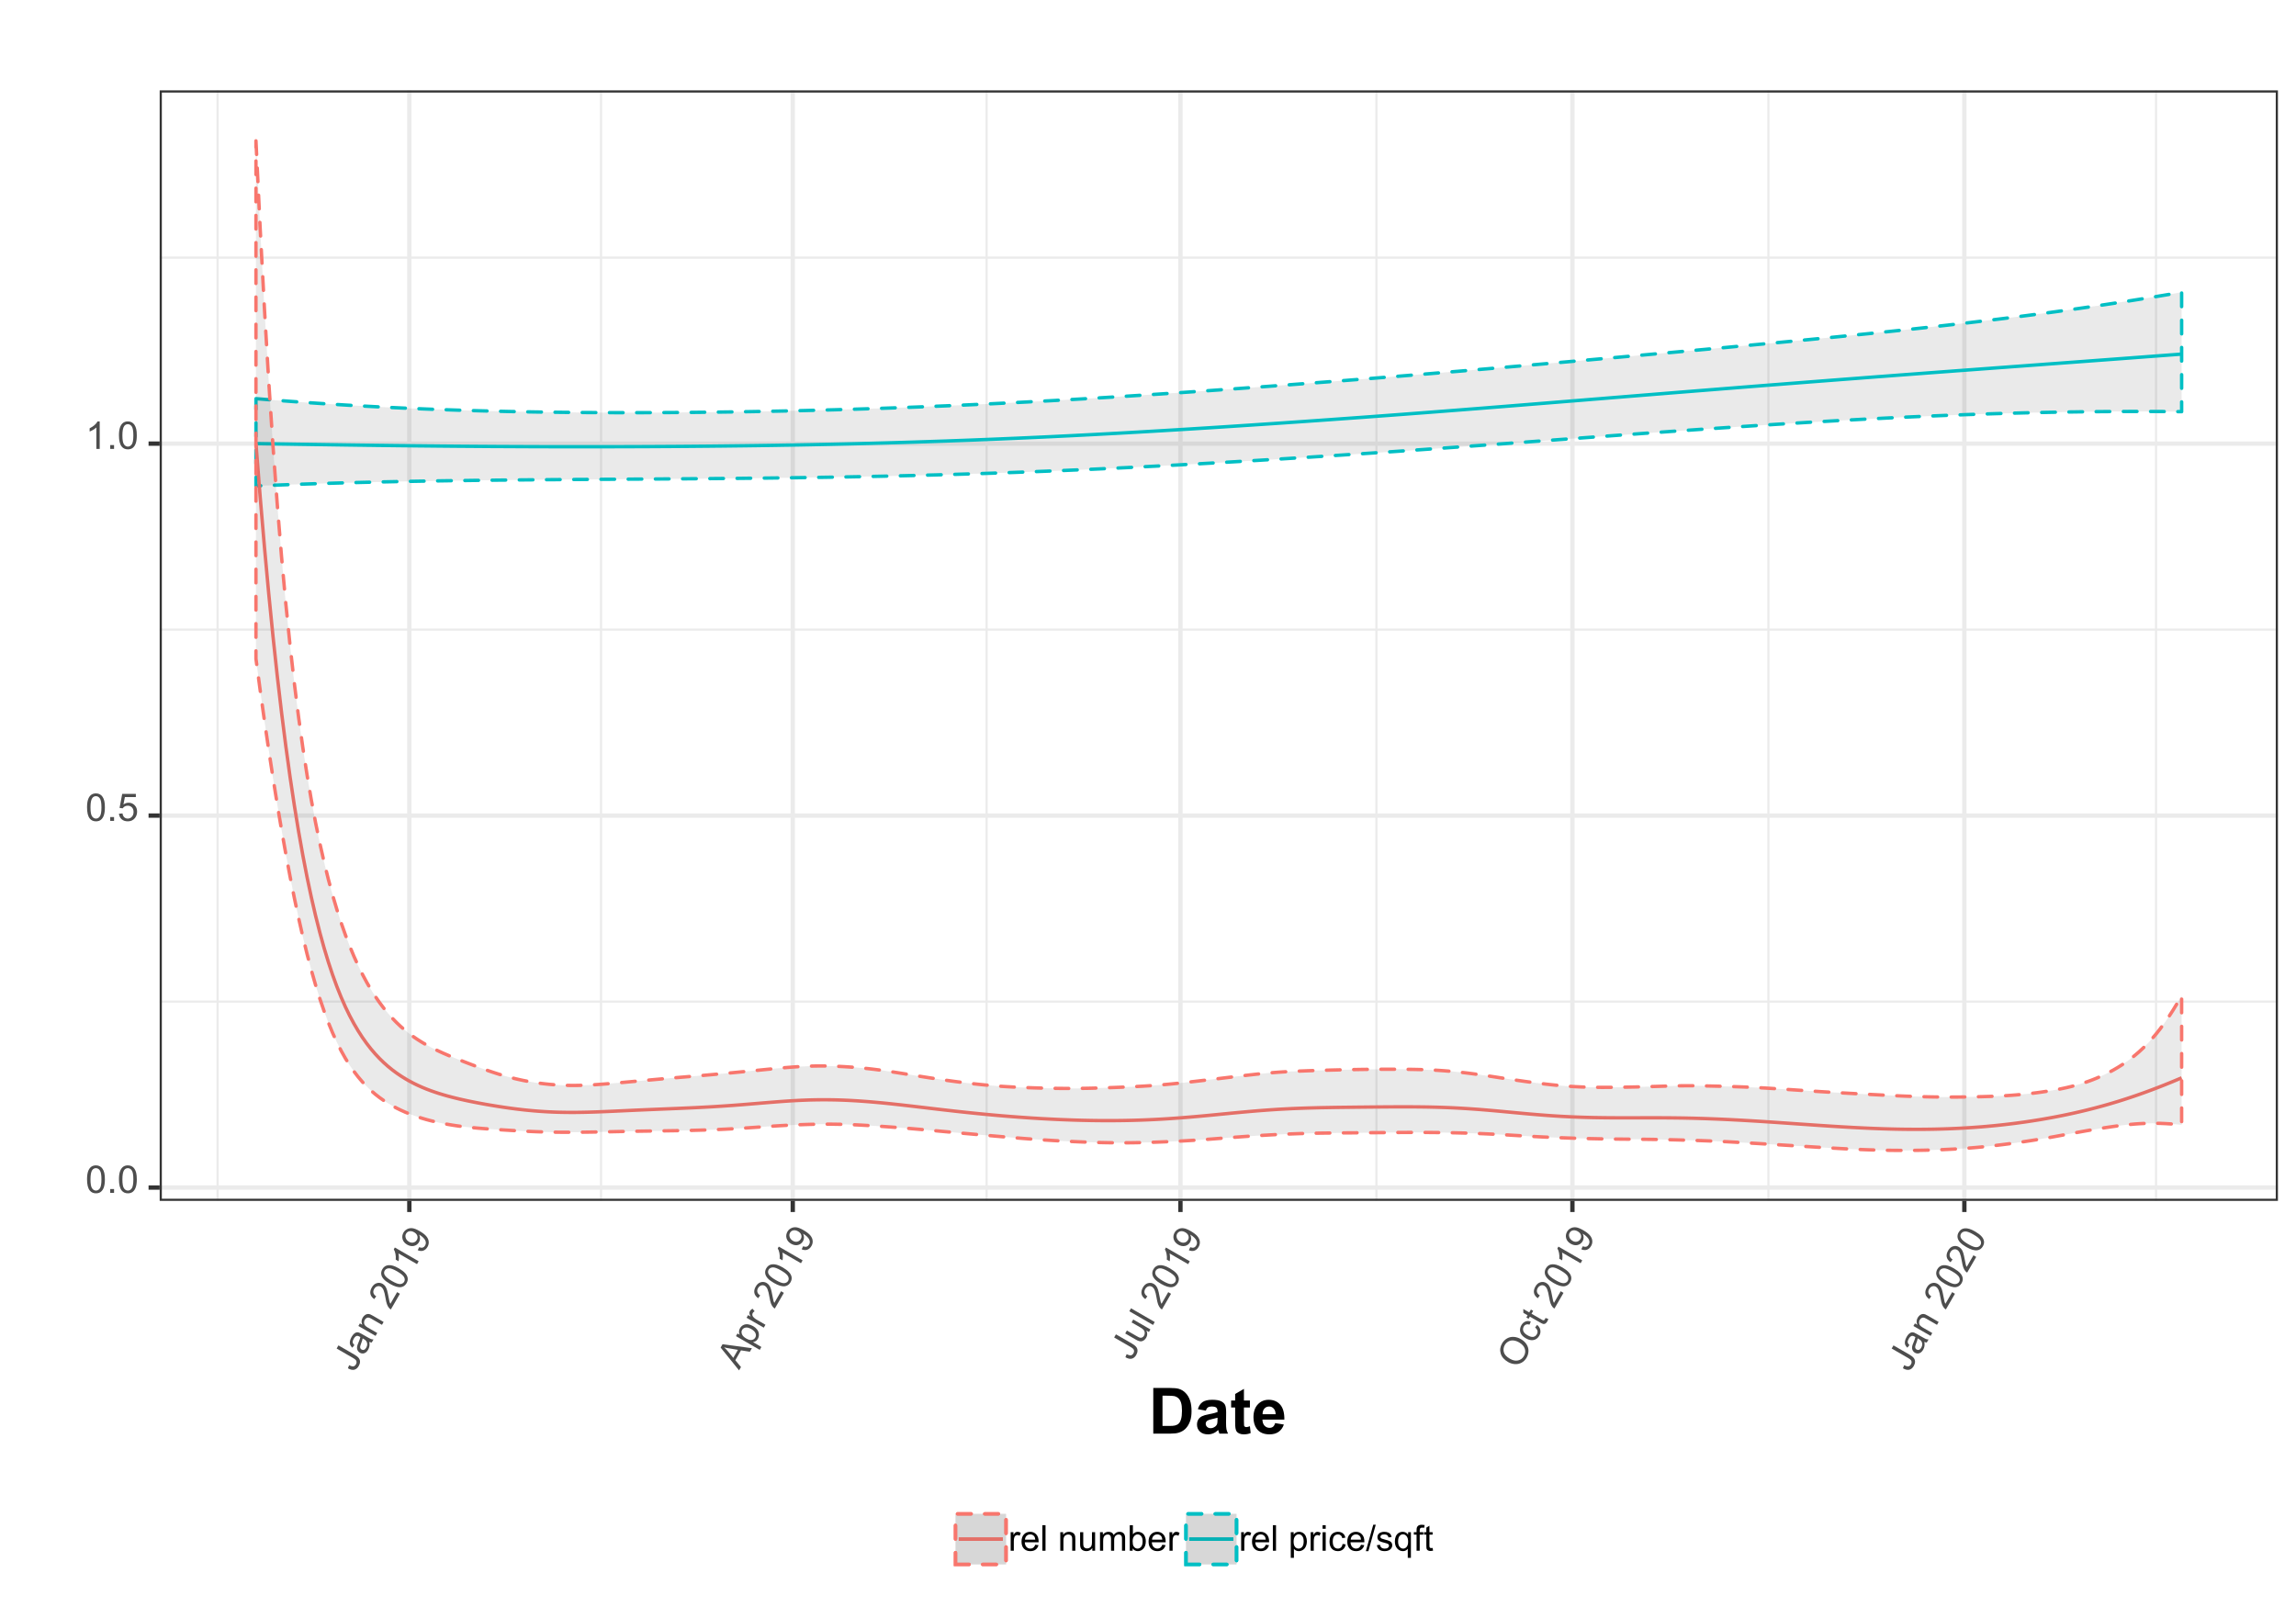 <?xml version="1.0" encoding="UTF-8"?>
<svg xmlns="http://www.w3.org/2000/svg" xmlns:xlink="http://www.w3.org/1999/xlink" width="720pt" height="504pt" viewBox="0 0 720 504" version="1.1">
<defs>
<g>
<symbol overflow="visible" id="glyph0-0">
<path style="stroke:none;" d="M 1.5 0 L 1.5 -7.5 L 7.5 -7.5 L 7.5 0 Z M 1.688 -0.188 L 7.312 -0.188 L 7.312 -7.312 L 1.688 -7.312 Z M 1.688 -0.188 "/>
</symbol>
<symbol overflow="visible" id="glyph0-1">
<path style="stroke:none;" d="M 0.5 -4.234 C 0.5 -5.254 0.602 -6.07 0.812 -6.688 C 1.02 -7.312 1.328 -7.789 1.734 -8.125 C 2.148 -8.457 2.672 -8.625 3.297 -8.625 C 3.754 -8.625 4.156 -8.531 4.5 -8.344 C 4.852 -8.156 5.145 -7.883 5.375 -7.531 C 5.602 -7.188 5.781 -6.766 5.906 -6.266 C 6.031 -5.766 6.094 -5.086 6.094 -4.234 C 6.094 -3.223 5.988 -2.41 5.781 -1.797 C 5.582 -1.18 5.273 -0.703 4.859 -0.359 C 4.453 -0.023 3.93 0.141 3.297 0.141 C 2.473 0.141 1.82 -0.156 1.344 -0.75 C 0.781 -1.457 0.5 -2.617 0.5 -4.234 Z M 1.578 -4.234 C 1.578 -2.828 1.742 -1.891 2.078 -1.422 C 2.41 -0.953 2.816 -0.719 3.297 -0.719 C 3.785 -0.719 4.191 -0.953 4.516 -1.422 C 4.848 -1.891 5.016 -2.828 5.016 -4.234 C 5.016 -5.648 4.848 -6.586 4.516 -7.047 C 4.191 -7.516 3.781 -7.75 3.281 -7.75 C 2.801 -7.75 2.414 -7.547 2.125 -7.141 C 1.758 -6.617 1.578 -5.648 1.578 -4.234 Z M 1.578 -4.234 "/>
</symbol>
<symbol overflow="visible" id="glyph0-2">
<path style="stroke:none;" d="M 1.094 0 L 1.094 -1.203 L 2.297 -1.203 L 2.297 0 Z M 1.094 0 "/>
</symbol>
<symbol overflow="visible" id="glyph0-3">
<path style="stroke:none;" d="M 0.5 -2.25 L 1.609 -2.344 C 1.691 -1.801 1.879 -1.395 2.172 -1.125 C 2.473 -0.852 2.836 -0.719 3.266 -0.719 C 3.766 -0.719 4.191 -0.91 4.547 -1.297 C 4.898 -1.68 5.078 -2.188 5.078 -2.812 C 5.078 -3.414 4.906 -3.891 4.562 -4.234 C 4.227 -4.586 3.785 -4.766 3.234 -4.766 C 2.898 -4.766 2.594 -4.688 2.312 -4.531 C 2.039 -4.375 1.828 -4.176 1.672 -3.938 L 0.688 -4.062 L 1.516 -8.469 L 5.797 -8.469 L 5.797 -7.469 L 2.359 -7.469 L 1.906 -5.156 C 2.414 -5.52 2.953 -5.703 3.516 -5.703 C 4.266 -5.703 4.895 -5.441 5.406 -4.922 C 5.926 -4.398 6.188 -3.727 6.188 -2.906 C 6.188 -2.133 5.961 -1.461 5.516 -0.891 C 4.961 -0.203 4.211 0.141 3.266 0.141 C 2.484 0.141 1.844 -0.078 1.344 -0.516 C 0.852 -0.953 0.57 -1.531 0.5 -2.25 Z M 0.5 -2.25 "/>
</symbol>
<symbol overflow="visible" id="glyph0-4">
<path style="stroke:none;" d="M 4.469 0 L 3.422 0 L 3.422 -6.719 C 3.16 -6.477 2.82 -6.234 2.406 -5.984 C 2 -5.742 1.633 -5.566 1.312 -5.453 L 1.312 -6.469 C 1.895 -6.75 2.406 -7.082 2.844 -7.469 C 3.289 -7.863 3.609 -8.25 3.797 -8.625 L 4.469 -8.625 Z M 4.469 0 "/>
</symbol>
<symbol overflow="visible" id="glyph1-0">
<path style="stroke:none;" d="M 0.75 -1.297 L -5.75 -5.047 L -2.75 -10.25 L 3.75 -6.5 Z M 0.688 -1.562 L 3.5 -6.422 L -2.672 -9.984 L -5.484 -5.125 Z M 0.688 -1.562 "/>
</symbol>
<symbol overflow="visible" id="glyph1-1">
<path style="stroke:none;" d="M -1.938 -1.516 L -1.547 -2.484 C -0.961 -2.172 -0.508 -2.047 -0.188 -2.109 C 0.125 -2.18 0.379 -2.391 0.578 -2.734 C 0.723 -2.984 0.789 -3.227 0.781 -3.469 C 0.77 -3.719 0.688 -3.93 0.531 -4.109 C 0.375 -4.285 0.082 -4.5 -0.344 -4.75 L -5.469 -7.703 L -4.906 -8.688 L 0.156 -5.766 C 0.781 -5.398 1.223 -5.039 1.484 -4.688 C 1.742 -4.344 1.867 -3.957 1.859 -3.531 C 1.848 -3.102 1.711 -2.664 1.453 -2.219 C 1.078 -1.57 0.602 -1.18 0.031 -1.047 C -0.539 -0.922 -1.195 -1.078 -1.938 -1.516 Z M -1.938 -1.516 "/>
</symbol>
<symbol overflow="visible" id="glyph1-2">
<path style="stroke:none;" d="M 1.781 -4.594 C 1.863 -4.082 1.875 -3.633 1.812 -3.25 C 1.75 -2.875 1.613 -2.504 1.406 -2.141 C 1.062 -1.547 0.648 -1.176 0.172 -1.031 C -0.297 -0.883 -0.754 -0.941 -1.203 -1.203 C -1.461 -1.348 -1.664 -1.547 -1.812 -1.797 C -1.969 -2.047 -2.055 -2.305 -2.078 -2.578 C -2.098 -2.848 -2.066 -3.125 -1.984 -3.406 C -1.941 -3.613 -1.832 -3.91 -1.656 -4.297 C -1.32 -5.078 -1.113 -5.68 -1.031 -6.109 C -1.156 -6.18 -1.234 -6.223 -1.266 -6.234 C -1.641 -6.453 -1.957 -6.523 -2.219 -6.453 C -2.551 -6.328 -2.848 -6.035 -3.109 -5.578 C -3.359 -5.148 -3.469 -4.785 -3.438 -4.484 C -3.406 -4.191 -3.227 -3.891 -2.906 -3.578 L -3.547 -2.766 C -3.879 -3.066 -4.109 -3.379 -4.234 -3.703 C -4.359 -4.023 -4.379 -4.395 -4.297 -4.812 C -4.223 -5.238 -4.051 -5.688 -3.781 -6.156 C -3.52 -6.613 -3.254 -6.953 -2.984 -7.172 C -2.711 -7.398 -2.457 -7.535 -2.219 -7.578 C -1.977 -7.617 -1.711 -7.594 -1.422 -7.5 C -1.254 -7.438 -0.969 -7.289 -0.562 -7.062 L 0.656 -6.359 C 1.508 -5.867 2.055 -5.578 2.297 -5.484 C 2.547 -5.398 2.812 -5.352 3.094 -5.344 L 2.531 -4.391 C 2.289 -4.41 2.039 -4.477 1.781 -4.594 Z M -0.312 -5.688 C -0.375 -5.281 -0.547 -4.719 -0.828 -4 C -0.984 -3.582 -1.07 -3.281 -1.094 -3.094 C -1.113 -2.906 -1.086 -2.734 -1.016 -2.578 C -0.941 -2.422 -0.828 -2.297 -0.672 -2.203 C -0.422 -2.055 -0.16 -2.023 0.109 -2.109 C 0.379 -2.203 0.613 -2.426 0.812 -2.781 C 1.02 -3.133 1.125 -3.488 1.125 -3.844 C 1.125 -4.207 1.023 -4.535 0.828 -4.828 C 0.691 -5.047 0.422 -5.27 0.016 -5.5 Z M -0.312 -5.688 "/>
</symbol>
<symbol overflow="visible" id="glyph1-3">
<path style="stroke:none;" d="M 0.406 -0.688 L -4.984 -3.797 L -4.516 -4.609 L -3.75 -4.172 C -4.102 -4.91 -4.066 -5.656 -3.641 -6.406 C -3.453 -6.727 -3.219 -6.992 -2.938 -7.203 C -2.664 -7.41 -2.395 -7.523 -2.125 -7.547 C -1.863 -7.578 -1.586 -7.547 -1.297 -7.453 C -1.117 -7.379 -0.816 -7.223 -0.391 -6.984 L 2.922 -5.062 L 2.406 -4.156 L -0.875 -6.047 C -1.25 -6.266 -1.547 -6.391 -1.766 -6.422 C -1.992 -6.453 -2.211 -6.41 -2.422 -6.297 C -2.641 -6.18 -2.82 -6.004 -2.969 -5.766 C -3.188 -5.379 -3.254 -4.969 -3.172 -4.531 C -3.098 -4.102 -2.719 -3.691 -2.031 -3.297 L 0.922 -1.594 Z M 0.406 -0.688 "/>
</symbol>
<symbol overflow="visible" id="glyph1-4">
<path style="stroke:none;" d=""/>
</symbol>
<symbol overflow="visible" id="glyph1-5">
<path style="stroke:none;" d="M 2.156 -5.75 L 3.031 -5.234 L 0.188 -0.312 C -0.031 -0.438 -0.223 -0.598 -0.391 -0.797 C -0.648 -1.109 -0.863 -1.492 -1.031 -1.953 C -1.195 -2.422 -1.344 -3.039 -1.469 -3.812 C -1.664 -5.008 -1.875 -5.863 -2.094 -6.375 C -2.312 -6.883 -2.594 -7.238 -2.938 -7.438 C -3.301 -7.645 -3.68 -7.688 -4.078 -7.562 C -4.484 -7.438 -4.805 -7.164 -5.047 -6.75 C -5.305 -6.312 -5.379 -5.883 -5.266 -5.469 C -5.148 -5.062 -4.859 -4.719 -4.391 -4.438 L -5.031 -3.562 C -5.695 -4.031 -6.094 -4.578 -6.219 -5.203 C -6.344 -5.836 -6.195 -6.508 -5.781 -7.219 C -5.375 -7.938 -4.852 -8.383 -4.219 -8.562 C -3.582 -8.75 -2.973 -8.676 -2.391 -8.344 C -2.086 -8.164 -1.828 -7.938 -1.609 -7.656 C -1.391 -7.375 -1.203 -6.992 -1.047 -6.516 C -0.898 -6.047 -0.738 -5.332 -0.562 -4.375 C -0.414 -3.551 -0.305 -3.016 -0.234 -2.766 C -0.16 -2.516 -0.066 -2.289 0.047 -2.094 Z M 2.156 -5.75 "/>
</symbol>
<symbol overflow="visible" id="glyph1-6">
<path style="stroke:none;" d="M -3.422 -2.562 C -4.305 -3.07 -4.961 -3.566 -5.391 -4.047 C -5.828 -4.535 -6.082 -5.039 -6.156 -5.562 C -6.238 -6.094 -6.125 -6.629 -5.812 -7.172 C -5.582 -7.566 -5.301 -7.867 -4.969 -8.078 C -4.633 -8.285 -4.258 -8.398 -3.844 -8.422 C -3.426 -8.453 -2.969 -8.395 -2.469 -8.25 C -1.977 -8.113 -1.363 -7.832 -0.625 -7.406 C 0.25 -6.895 0.906 -6.395 1.344 -5.906 C 1.781 -5.426 2.039 -4.922 2.125 -4.391 C 2.207 -3.867 2.094 -3.332 1.781 -2.781 C 1.363 -2.062 0.773 -1.645 0.016 -1.531 C -0.867 -1.406 -2.016 -1.75 -3.422 -2.562 Z M -2.875 -3.484 C -1.656 -2.773 -0.758 -2.445 -0.188 -2.5 C 0.383 -2.562 0.789 -2.801 1.031 -3.219 C 1.27 -3.633 1.27 -4.102 1.031 -4.625 C 0.789 -5.145 0.062 -5.758 -1.156 -6.469 C -2.375 -7.176 -3.27 -7.5 -3.844 -7.438 C -4.414 -7.383 -4.828 -7.145 -5.078 -6.719 C -5.316 -6.301 -5.332 -5.867 -5.125 -5.422 C -4.844 -4.836 -4.094 -4.191 -2.875 -3.484 Z M -2.875 -3.484 "/>
</symbol>
<symbol overflow="visible" id="glyph1-7">
<path style="stroke:none;" d="M 2.234 -3.875 L 1.719 -2.969 L -4.094 -6.328 C -4.02 -5.984 -3.977 -5.57 -3.969 -5.094 C -3.969 -4.613 -4 -4.207 -4.062 -3.875 L -4.953 -4.375 C -4.898 -5.02 -4.93 -5.629 -5.047 -6.203 C -5.16 -6.785 -5.332 -7.25 -5.562 -7.594 L -5.234 -8.188 Z M 2.234 -3.875 "/>
</symbol>
<symbol overflow="visible" id="glyph1-8">
<path style="stroke:none;" d="M -1.391 -1.562 L -0.953 -2.5 C -0.492 -2.332 -0.113 -2.297 0.188 -2.391 C 0.488 -2.492 0.734 -2.707 0.922 -3.031 C 1.086 -3.312 1.164 -3.598 1.156 -3.891 C 1.145 -4.18 1.07 -4.453 0.938 -4.703 C 0.801 -4.961 0.578 -5.242 0.266 -5.547 C -0.047 -5.848 -0.391 -6.109 -0.766 -6.328 C -0.816 -6.348 -0.879 -6.383 -0.953 -6.438 C -0.773 -6.094 -0.68 -5.707 -0.672 -5.281 C -0.672 -4.852 -0.773 -4.457 -0.984 -4.094 C -1.348 -3.469 -1.875 -3.07 -2.562 -2.906 C -3.258 -2.75 -3.973 -2.879 -4.703 -3.297 C -5.461 -3.734 -5.941 -4.305 -6.141 -5.016 C -6.336 -5.723 -6.242 -6.414 -5.859 -7.094 C -5.586 -7.562 -5.203 -7.922 -4.703 -8.172 C -4.211 -8.43 -3.664 -8.523 -3.062 -8.453 C -2.457 -8.379 -1.703 -8.078 -0.797 -7.547 C 0.148 -7.004 0.848 -6.469 1.297 -5.938 C 1.742 -5.406 1.992 -4.848 2.047 -4.266 C 2.109 -3.691 1.984 -3.133 1.672 -2.594 C 1.328 -2 0.883 -1.609 0.344 -1.422 C -0.188 -1.242 -0.766 -1.289 -1.391 -1.562 Z M -2.516 -7.188 C -3.047 -7.488 -3.539 -7.594 -4 -7.5 C -4.469 -7.406 -4.816 -7.156 -5.047 -6.75 C -5.285 -6.344 -5.32 -5.895 -5.156 -5.406 C -5 -4.914 -4.656 -4.516 -4.125 -4.203 C -3.656 -3.93 -3.188 -3.852 -2.719 -3.969 C -2.258 -4.094 -1.91 -4.363 -1.672 -4.781 C -1.43 -5.195 -1.379 -5.625 -1.516 -6.062 C -1.66 -6.508 -1.992 -6.883 -2.516 -7.188 Z M -2.516 -7.188 "/>
</symbol>
<symbol overflow="visible" id="glyph1-9">
<path style="stroke:none;" d="M -0.016 0.016 L -5.797 -7.141 L -5.188 -8.188 L 4.016 -6.938 L 3.375 -5.828 L 0.594 -6.266 L -1.188 -3.172 L 0.594 -1.031 Z M -1.828 -3.906 L -0.375 -6.422 L -2.859 -6.844 C -3.629 -6.957 -4.25 -7.078 -4.719 -7.203 C -4.289 -6.828 -3.895 -6.422 -3.531 -5.984 Z M -1.828 -3.906 "/>
</symbol>
<symbol overflow="visible" id="glyph1-10">
<path style="stroke:none;" d="M 2.469 0.516 L -4.984 -3.797 L -4.516 -4.625 L -3.828 -4.234 C -3.973 -4.586 -4.039 -4.926 -4.031 -5.25 C -4.02 -5.582 -3.914 -5.922 -3.719 -6.266 C -3.445 -6.734 -3.094 -7.07 -2.656 -7.281 C -2.219 -7.5 -1.734 -7.57 -1.203 -7.5 C -0.672 -7.426 -0.148 -7.238 0.359 -6.938 C 0.91 -6.625 1.352 -6.242 1.688 -5.797 C 2.02 -5.348 2.191 -4.863 2.203 -4.344 C 2.223 -3.82 2.113 -3.352 1.875 -2.938 C 1.695 -2.633 1.473 -2.398 1.203 -2.234 C 0.93 -2.066 0.648 -1.961 0.359 -1.922 L 2.984 -0.391 Z M -1.797 -3.062 C -1.098 -2.656 -0.504 -2.5 -0.016 -2.594 C 0.473 -2.688 0.832 -2.93 1.062 -3.328 C 1.301 -3.734 1.332 -4.176 1.156 -4.656 C 0.977 -5.145 0.531 -5.598 -0.188 -6.016 C -0.875 -6.41 -1.469 -6.562 -1.969 -6.469 C -2.469 -6.383 -2.832 -6.145 -3.062 -5.75 C -3.289 -5.363 -3.305 -4.914 -3.109 -4.406 C -2.922 -3.906 -2.484 -3.457 -1.797 -3.062 Z M -1.797 -3.062 "/>
</symbol>
<symbol overflow="visible" id="glyph1-11">
<path style="stroke:none;" d="M 0.391 -0.672 L -5 -3.781 L -4.516 -4.609 L -3.703 -4.141 C -3.961 -4.566 -4.098 -4.906 -4.109 -5.156 C -4.129 -5.406 -4.078 -5.641 -3.953 -5.859 C -3.773 -6.16 -3.504 -6.41 -3.141 -6.609 L -2.469 -5.812 C -2.738 -5.664 -2.938 -5.484 -3.062 -5.266 C -3.176 -5.055 -3.219 -4.836 -3.188 -4.609 C -3.156 -4.391 -3.051 -4.188 -2.875 -4 C -2.602 -3.695 -2.281 -3.438 -1.906 -3.219 L 0.922 -1.578 Z M 0.391 -0.672 "/>
</symbol>
<symbol overflow="visible" id="glyph1-12">
<path style="stroke:none;" d="M 2.438 -4.219 L 1.641 -4.688 C 2.016 -3.895 1.992 -3.141 1.578 -2.422 C 1.391 -2.109 1.156 -1.848 0.875 -1.641 C 0.594 -1.441 0.32 -1.328 0.062 -1.297 C -0.195 -1.273 -0.477 -1.316 -0.781 -1.422 C -0.977 -1.473 -1.273 -1.613 -1.672 -1.844 L -5 -3.766 L -4.469 -4.688 L -1.469 -2.969 C -1 -2.695 -0.672 -2.531 -0.484 -2.469 C -0.211 -2.383 0.039 -2.395 0.281 -2.5 C 0.531 -2.602 0.738 -2.797 0.906 -3.078 C 1.062 -3.348 1.133 -3.641 1.125 -3.953 C 1.125 -4.273 1.031 -4.555 0.844 -4.797 C 0.664 -5.047 0.348 -5.305 -0.109 -5.578 L -3 -7.234 L -2.484 -8.141 L 2.906 -5.031 Z M 2.438 -4.219 "/>
</symbol>
<symbol overflow="visible" id="glyph1-13">
<path style="stroke:none;" d="M 0.391 -0.656 L -7.047 -4.953 L -6.516 -5.875 L 0.922 -1.578 Z M 0.391 -0.656 "/>
</symbol>
<symbol overflow="visible" id="glyph1-14">
<path style="stroke:none;" d="M -3.328 -2.594 C -4.566 -3.312 -5.344 -4.203 -5.656 -5.266 C -5.977 -6.328 -5.836 -7.383 -5.234 -8.438 C -4.828 -9.125 -4.301 -9.648 -3.656 -10.016 C -3.008 -10.379 -2.305 -10.535 -1.547 -10.484 C -0.797 -10.441 -0.047 -10.203 0.703 -9.766 C 1.453 -9.336 2.035 -8.797 2.453 -8.141 C 2.867 -7.492 3.066 -6.801 3.047 -6.062 C 3.035 -5.32 2.844 -4.629 2.469 -3.984 C 2.062 -3.273 1.531 -2.742 0.875 -2.391 C 0.219 -2.047 -0.477 -1.898 -1.219 -1.953 C -1.969 -2.004 -2.672 -2.219 -3.328 -2.594 Z M -2.734 -3.609 C -1.836 -3.086 -0.988 -2.922 -0.188 -3.109 C 0.602 -3.297 1.207 -3.754 1.625 -4.484 C 2.051 -5.223 2.145 -5.977 1.906 -6.75 C 1.664 -7.531 1.062 -8.203 0.094 -8.766 C -0.508 -9.109 -1.094 -9.305 -1.656 -9.359 C -2.227 -9.422 -2.75 -9.32 -3.219 -9.062 C -3.695 -8.812 -4.078 -8.445 -4.359 -7.969 C -4.766 -7.27 -4.875 -6.531 -4.688 -5.75 C -4.508 -4.969 -3.859 -4.254 -2.734 -3.609 Z M -2.734 -3.609 "/>
</symbol>
<symbol overflow="visible" id="glyph1-15">
<path style="stroke:none;" d="M 0.469 -5.344 L 1.094 -6.172 C 1.645 -5.723 1.977 -5.191 2.094 -4.578 C 2.219 -3.961 2.113 -3.363 1.781 -2.781 C 1.352 -2.039 0.766 -1.586 0.016 -1.422 C -0.723 -1.254 -1.539 -1.43 -2.438 -1.953 C -3.02 -2.285 -3.473 -2.676 -3.797 -3.125 C -4.117 -3.57 -4.273 -4.055 -4.266 -4.578 C -4.254 -5.098 -4.113 -5.594 -3.844 -6.062 C -3.508 -6.633 -3.086 -7.02 -2.578 -7.219 C -2.066 -7.426 -1.504 -7.426 -0.891 -7.219 L -1.281 -6.25 C -1.688 -6.375 -2.047 -6.379 -2.359 -6.266 C -2.672 -6.16 -2.914 -5.953 -3.094 -5.641 C -3.352 -5.18 -3.398 -4.711 -3.234 -4.234 C -3.078 -3.766 -2.641 -3.32 -1.922 -2.906 C -1.191 -2.488 -0.582 -2.32 -0.094 -2.406 C 0.383 -2.5 0.75 -2.77 1 -3.219 C 1.207 -3.582 1.273 -3.941 1.203 -4.297 C 1.129 -4.66 0.883 -5.008 0.469 -5.344 Z M 0.469 -5.344 "/>
</symbol>
<symbol overflow="visible" id="glyph1-16">
<path style="stroke:none;" d="M 0.734 -3.141 L 1.609 -2.828 C 1.516 -2.523 1.41 -2.273 1.297 -2.078 C 1.098 -1.742 0.895 -1.516 0.688 -1.391 C 0.477 -1.273 0.27 -1.227 0.062 -1.25 C -0.145 -1.281 -0.523 -1.457 -1.078 -1.781 L -4.188 -3.562 L -4.578 -2.891 L -5.281 -3.297 L -4.891 -3.969 L -6.219 -4.75 L -6.25 -5.969 L -4.375 -4.875 L -3.844 -5.781 L -3.141 -5.375 L -3.672 -4.469 L -0.516 -2.656 C -0.254 -2.5 -0.078 -2.414 0.016 -2.406 C 0.109 -2.395 0.195 -2.41 0.281 -2.453 C 0.375 -2.492 0.457 -2.582 0.531 -2.719 C 0.594 -2.832 0.66 -2.973 0.734 -3.141 Z M 0.734 -3.141 "/>
</symbol>
<symbol overflow="visible" id="glyph2-0">
<path style="stroke:none;" d="M 2.5 0 L 2.5 -12.5 L 12.5 -12.5 L 12.5 0 Z M 2.812 -0.312 L 12.188 -0.312 L 12.188 -12.188 L 2.812 -12.188 Z M 2.812 -0.312 "/>
</symbol>
<symbol overflow="visible" id="glyph2-1">
<path style="stroke:none;" d="M 1.453 -14.312 L 6.734 -14.312 C 7.922 -14.312 8.828 -14.223 9.453 -14.047 C 10.297 -13.797 11.016 -13.352 11.609 -12.719 C 12.211 -12.094 12.672 -11.32 12.984 -10.406 C 13.297 -9.488 13.453 -8.359 13.453 -7.016 C 13.453 -5.836 13.305 -4.82 13.016 -3.969 C 12.648 -2.926 12.133 -2.086 11.469 -1.453 C 10.969 -0.961 10.289 -0.578 9.438 -0.297 C 8.801 -0.098 7.953 0 6.891 0 L 1.453 0 Z M 4.344 -11.891 L 4.344 -2.406 L 6.5 -2.406 C 7.301 -2.406 7.883 -2.453 8.25 -2.547 C 8.719 -2.66 9.102 -2.859 9.406 -3.141 C 9.719 -3.422 9.969 -3.879 10.156 -4.516 C 10.352 -5.16 10.453 -6.039 10.453 -7.156 C 10.453 -8.258 10.352 -9.109 10.156 -9.703 C 9.969 -10.297 9.695 -10.754 9.344 -11.078 C 8.988 -11.41 8.547 -11.641 8.016 -11.766 C 7.609 -11.848 6.816 -11.891 5.641 -11.891 Z M 4.344 -11.891 "/>
</symbol>
<symbol overflow="visible" id="glyph2-2">
<path style="stroke:none;" d="M 3.484 -7.203 L 1 -7.656 C 1.281 -8.656 1.758 -9.395 2.438 -9.875 C 3.125 -10.363 4.141 -10.609 5.484 -10.609 C 6.711 -10.609 7.625 -10.461 8.219 -10.172 C 8.82 -9.879 9.242 -9.508 9.484 -9.062 C 9.734 -8.625 9.859 -7.805 9.859 -6.609 L 9.828 -3.406 C 9.828 -2.5 9.867 -1.828 9.953 -1.391 C 10.047 -0.961 10.211 -0.5 10.453 0 L 7.734 0 C 7.66 -0.188 7.57 -0.457 7.469 -0.812 C 7.426 -0.977 7.395 -1.086 7.375 -1.141 C 6.906 -0.68 6.398 -0.336 5.859 -0.109 C 5.328 0.117 4.758 0.234 4.156 0.234 C 3.094 0.234 2.254 -0.051 1.641 -0.625 C 1.023 -1.207 0.719 -1.941 0.719 -2.828 C 0.719 -3.422 0.852 -3.945 1.125 -4.406 C 1.406 -4.863 1.797 -5.211 2.297 -5.453 C 2.805 -5.703 3.539 -5.914 4.5 -6.094 C 5.781 -6.332 6.664 -6.555 7.156 -6.766 L 7.156 -7.047 C 7.156 -7.566 7.023 -7.938 6.766 -8.156 C 6.504 -8.383 6.016 -8.5 5.297 -8.5 C 4.805 -8.5 4.422 -8.406 4.141 -8.219 C 3.867 -8.031 3.648 -7.691 3.484 -7.203 Z M 7.156 -4.984 C 6.801 -4.867 6.242 -4.727 5.484 -4.562 C 4.723 -4.395 4.227 -4.234 4 -4.078 C 3.633 -3.828 3.453 -3.504 3.453 -3.109 C 3.453 -2.734 3.594 -2.406 3.875 -2.125 C 4.164 -1.844 4.535 -1.703 4.984 -1.703 C 5.473 -1.703 5.941 -1.863 6.391 -2.188 C 6.723 -2.438 6.941 -2.738 7.047 -3.094 C 7.117 -3.332 7.156 -3.781 7.156 -4.438 Z M 7.156 -4.984 "/>
</symbol>
<symbol overflow="visible" id="glyph2-3">
<path style="stroke:none;" d="M 6.188 -10.375 L 6.188 -8.188 L 4.312 -8.188 L 4.312 -4 C 4.312 -3.156 4.328 -2.66 4.359 -2.516 C 4.398 -2.379 4.484 -2.266 4.609 -2.172 C 4.742 -2.086 4.898 -2.047 5.078 -2.047 C 5.328 -2.047 5.695 -2.133 6.188 -2.312 L 6.422 -0.172 C 5.773 0.098 5.051 0.234 4.25 0.234 C 3.75 0.234 3.301 0.148 2.906 -0.016 C 2.508 -0.18 2.219 -0.395 2.031 -0.656 C 1.852 -0.926 1.727 -1.285 1.656 -1.734 C 1.594 -2.047 1.562 -2.688 1.562 -3.656 L 1.562 -8.188 L 0.297 -8.188 L 0.297 -10.375 L 1.562 -10.375 L 1.562 -12.438 L 4.312 -14.031 L 4.312 -10.375 Z M 6.188 -10.375 "/>
</symbol>
<symbol overflow="visible" id="glyph2-4">
<path style="stroke:none;" d="M 7.438 -3.297 L 10.172 -2.844 C 9.828 -1.844 9.273 -1.078 8.516 -0.547 C 7.754 -0.023 6.805 0.234 5.672 0.234 C 3.859 0.234 2.52 -0.352 1.656 -1.531 C 0.977 -2.477 0.641 -3.672 0.641 -5.109 C 0.641 -6.828 1.086 -8.172 1.984 -9.141 C 2.879 -10.117 4.016 -10.609 5.391 -10.609 C 6.93 -10.609 8.145 -10.098 9.031 -9.078 C 9.926 -8.055 10.359 -6.492 10.328 -4.391 L 3.453 -4.391 C 3.473 -3.578 3.691 -2.941 4.109 -2.484 C 4.535 -2.035 5.062 -1.812 5.688 -1.812 C 6.125 -1.812 6.488 -1.926 6.781 -2.156 C 7.07 -2.395 7.289 -2.773 7.438 -3.297 Z M 7.594 -6.078 C 7.57 -6.867 7.363 -7.469 6.969 -7.875 C 6.582 -8.289 6.113 -8.5 5.562 -8.5 C 4.957 -8.5 4.461 -8.285 4.078 -7.859 C 3.68 -7.422 3.488 -6.828 3.5 -6.078 Z M 7.594 -6.078 "/>
</symbol>
<symbol overflow="visible" id="glyph3-0">
<path style="stroke:none;" d="M 1.406 0 L 1.406 -7 L 7 -7 L 7 0 Z M 1.578 -0.172 L 6.828 -0.172 L 6.828 -6.828 L 1.578 -6.828 Z M 1.578 -0.172 "/>
</symbol>
<symbol overflow="visible" id="glyph3-1">
<path style="stroke:none;" d="M 0.734 0 L 0.734 -5.812 L 1.609 -5.812 L 1.609 -4.922 C 1.836 -5.336 2.047 -5.609 2.234 -5.734 C 2.43 -5.867 2.645 -5.938 2.875 -5.938 C 3.207 -5.938 3.547 -5.832 3.891 -5.625 L 3.547 -4.703 C 3.305 -4.848 3.066 -4.922 2.828 -4.922 C 2.609 -4.922 2.41 -4.852 2.234 -4.719 C 2.066 -4.594 1.945 -4.414 1.875 -4.188 C 1.77 -3.844 1.719 -3.461 1.719 -3.047 L 1.719 0 Z M 0.734 0 "/>
</symbol>
<symbol overflow="visible" id="glyph3-2">
<path style="stroke:none;" d="M 4.719 -1.875 L 5.734 -1.75 C 5.566 -1.156 5.266 -0.691 4.828 -0.359 C 4.398 -0.035 3.848 0.125 3.172 0.125 C 2.328 0.125 1.656 -0.133 1.156 -0.656 C 0.656 -1.176 0.406 -1.91 0.406 -2.859 C 0.406 -3.836 0.656 -4.594 1.156 -5.125 C 1.664 -5.664 2.32 -5.938 3.125 -5.938 C 3.895 -5.938 4.523 -5.672 5.016 -5.141 C 5.516 -4.617 5.766 -3.879 5.766 -2.922 C 5.766 -2.859 5.766 -2.77 5.766 -2.656 L 1.422 -2.656 C 1.461 -2.02 1.645 -1.531 1.969 -1.188 C 2.289 -0.844 2.695 -0.672 3.188 -0.672 C 3.539 -0.672 3.844 -0.766 4.094 -0.953 C 4.352 -1.148 4.562 -1.457 4.719 -1.875 Z M 1.484 -3.469 L 4.719 -3.469 C 4.676 -3.957 4.555 -4.32 4.359 -4.562 C 4.047 -4.938 3.641 -5.125 3.141 -5.125 C 2.68 -5.125 2.297 -4.973 1.984 -4.672 C 1.68 -4.367 1.516 -3.969 1.484 -3.469 Z M 1.484 -3.469 "/>
</symbol>
<symbol overflow="visible" id="glyph3-3">
<path style="stroke:none;" d="M 0.719 0 L 0.719 -8.016 L 1.703 -8.016 L 1.703 0 Z M 0.719 0 "/>
</symbol>
<symbol overflow="visible" id="glyph3-4">
<path style="stroke:none;" d=""/>
</symbol>
<symbol overflow="visible" id="glyph3-5">
<path style="stroke:none;" d="M 0.734 0 L 0.734 -5.812 L 1.625 -5.812 L 1.625 -4.984 C 2.051 -5.617 2.664 -5.938 3.469 -5.938 C 3.82 -5.938 4.145 -5.875 4.438 -5.75 C 4.727 -5.625 4.945 -5.457 5.094 -5.25 C 5.238 -5.051 5.344 -4.812 5.406 -4.531 C 5.438 -4.344 5.453 -4.023 5.453 -3.578 L 5.453 0 L 4.469 0 L 4.469 -3.531 C 4.469 -3.938 4.43 -4.238 4.359 -4.438 C 4.285 -4.633 4.148 -4.789 3.953 -4.906 C 3.754 -5.031 3.523 -5.094 3.266 -5.094 C 2.848 -5.094 2.484 -4.957 2.172 -4.688 C 1.867 -4.414 1.719 -3.91 1.719 -3.172 L 1.719 0 Z M 0.734 0 "/>
</symbol>
<symbol overflow="visible" id="glyph3-6">
<path style="stroke:none;" d="M 4.547 0 L 4.547 -0.859 C 4.098 -0.203 3.484 0.125 2.703 0.125 C 2.359 0.125 2.035 0.062 1.734 -0.062 C 1.441 -0.195 1.223 -0.363 1.078 -0.562 C 0.93 -0.758 0.832 -1.004 0.781 -1.297 C 0.738 -1.484 0.719 -1.785 0.719 -2.203 L 0.719 -5.812 L 1.703 -5.812 L 1.703 -2.594 C 1.703 -2.07 1.723 -1.723 1.766 -1.547 C 1.828 -1.285 1.957 -1.082 2.156 -0.938 C 2.352 -0.789 2.602 -0.719 2.906 -0.719 C 3.195 -0.719 3.473 -0.789 3.734 -0.938 C 3.992 -1.094 4.176 -1.301 4.281 -1.562 C 4.383 -1.82 4.438 -2.203 4.438 -2.703 L 4.438 -5.812 L 5.422 -5.812 L 5.422 0 Z M 4.547 0 "/>
</symbol>
<symbol overflow="visible" id="glyph3-7">
<path style="stroke:none;" d="M 0.734 0 L 0.734 -5.812 L 1.625 -5.812 L 1.625 -5 C 1.801 -5.281 2.039 -5.504 2.344 -5.672 C 2.645 -5.848 2.988 -5.938 3.375 -5.938 C 3.812 -5.938 4.164 -5.848 4.438 -5.672 C 4.719 -5.492 4.91 -5.242 5.016 -4.922 C 5.484 -5.598 6.082 -5.938 6.812 -5.938 C 7.395 -5.938 7.836 -5.773 8.141 -5.453 C 8.453 -5.141 8.609 -4.648 8.609 -3.984 L 8.609 0 L 7.625 0 L 7.625 -3.656 C 7.625 -4.051 7.594 -4.332 7.531 -4.5 C 7.469 -4.676 7.352 -4.816 7.188 -4.922 C 7.02 -5.035 6.82 -5.094 6.594 -5.094 C 6.188 -5.094 5.848 -4.953 5.578 -4.672 C 5.305 -4.398 5.172 -3.969 5.172 -3.375 L 5.172 0 L 4.188 0 L 4.188 -3.781 C 4.188 -4.219 4.102 -4.547 3.938 -4.766 C 3.781 -4.984 3.52 -5.094 3.156 -5.094 C 2.883 -5.094 2.629 -5.02 2.391 -4.875 C 2.16 -4.727 1.988 -4.516 1.875 -4.234 C 1.77 -3.953 1.719 -3.547 1.719 -3.016 L 1.719 0 Z M 0.734 0 "/>
</symbol>
<symbol overflow="visible" id="glyph3-8">
<path style="stroke:none;" d="M 1.641 0 L 0.734 0 L 0.734 -8.016 L 1.719 -8.016 L 1.719 -5.156 C 2.133 -5.676 2.664 -5.938 3.312 -5.938 C 3.664 -5.938 4 -5.863 4.312 -5.719 C 4.633 -5.582 4.898 -5.379 5.109 -5.109 C 5.316 -4.848 5.477 -4.535 5.594 -4.172 C 5.707 -3.805 5.766 -3.414 5.766 -3 C 5.766 -2 5.52 -1.227 5.031 -0.688 C 4.539 -0.145 3.953 0.125 3.266 0.125 C 2.578 0.125 2.035 -0.16 1.641 -0.734 Z M 1.641 -2.953 C 1.641 -2.254 1.734 -1.75 1.922 -1.438 C 2.234 -0.926 2.648 -0.672 3.172 -0.672 C 3.609 -0.672 3.984 -0.859 4.297 -1.234 C 4.609 -1.609 4.766 -2.164 4.766 -2.906 C 4.766 -3.664 4.613 -4.223 4.312 -4.578 C 4.008 -4.941 3.645 -5.125 3.219 -5.125 C 2.789 -5.125 2.422 -4.938 2.109 -4.562 C 1.797 -4.195 1.641 -3.66 1.641 -2.953 Z M 1.641 -2.953 "/>
</symbol>
<symbol overflow="visible" id="glyph3-9">
<path style="stroke:none;" d="M 0.734 2.219 L 0.734 -5.812 L 1.641 -5.812 L 1.641 -5.047 C 1.848 -5.348 2.082 -5.57 2.344 -5.719 C 2.613 -5.863 2.941 -5.938 3.328 -5.938 C 3.816 -5.938 4.25 -5.805 4.625 -5.547 C 5.008 -5.297 5.297 -4.938 5.484 -4.469 C 5.68 -4.008 5.781 -3.504 5.781 -2.953 C 5.781 -2.359 5.672 -1.82 5.453 -1.344 C 5.242 -0.863 4.938 -0.5 4.531 -0.25 C 4.125 0 3.695 0.125 3.25 0.125 C 2.914 0.125 2.617 0.055 2.359 -0.078 C 2.098 -0.211 1.883 -0.391 1.719 -0.609 L 1.719 2.219 Z M 1.625 -2.875 C 1.625 -2.125 1.773 -1.566 2.078 -1.203 C 2.379 -0.848 2.75 -0.672 3.188 -0.672 C 3.625 -0.672 4 -0.852 4.312 -1.219 C 4.625 -1.594 4.781 -2.172 4.781 -2.953 C 4.781 -3.691 4.625 -4.242 4.312 -4.609 C 4.008 -4.984 3.648 -5.172 3.234 -5.172 C 2.805 -5.172 2.43 -4.973 2.109 -4.578 C 1.785 -4.191 1.625 -3.625 1.625 -2.875 Z M 1.625 -2.875 "/>
</symbol>
<symbol overflow="visible" id="glyph3-10">
<path style="stroke:none;" d="M 0.75 -6.891 L 0.75 -8.016 L 1.734 -8.016 L 1.734 -6.891 Z M 0.75 0 L 0.75 -5.812 L 1.734 -5.812 L 1.734 0 Z M 0.75 0 "/>
</symbol>
<symbol overflow="visible" id="glyph3-11">
<path style="stroke:none;" d="M 4.531 -2.125 L 5.5 -2 C 5.395 -1.332 5.125 -0.812 4.688 -0.438 C 4.25 -0.062 3.711 0.125 3.078 0.125 C 2.285 0.125 1.645 -0.129 1.156 -0.641 C 0.676 -1.16 0.438 -1.91 0.438 -2.891 C 0.438 -3.516 0.539 -4.062 0.75 -4.531 C 0.957 -5 1.27 -5.348 1.688 -5.578 C 2.113 -5.816 2.578 -5.938 3.078 -5.938 C 3.711 -5.938 4.227 -5.773 4.625 -5.453 C 5.031 -5.141 5.289 -4.691 5.406 -4.109 L 4.453 -3.953 C 4.359 -4.348 4.191 -4.641 3.953 -4.828 C 3.723 -5.023 3.445 -5.125 3.125 -5.125 C 2.625 -5.125 2.219 -4.945 1.906 -4.594 C 1.602 -4.238 1.453 -3.676 1.453 -2.906 C 1.453 -2.125 1.598 -1.555 1.891 -1.203 C 2.191 -0.848 2.582 -0.672 3.062 -0.672 C 3.457 -0.672 3.781 -0.789 4.031 -1.031 C 4.289 -1.27 4.457 -1.633 4.531 -2.125 Z M 4.531 -2.125 "/>
</symbol>
<symbol overflow="visible" id="glyph3-12">
<path style="stroke:none;" d="M 0 0.141 L 2.328 -8.156 L 3.109 -8.156 L 0.797 0.141 Z M 0 0.141 "/>
</symbol>
<symbol overflow="visible" id="glyph3-13">
<path style="stroke:none;" d="M 0.344 -1.734 L 1.312 -1.891 C 1.375 -1.492 1.531 -1.191 1.781 -0.984 C 2.031 -0.773 2.379 -0.672 2.828 -0.672 C 3.273 -0.672 3.609 -0.766 3.828 -0.953 C 4.047 -1.141 4.156 -1.359 4.156 -1.609 C 4.156 -1.828 4.062 -2 3.875 -2.125 C 3.738 -2.219 3.398 -2.332 2.859 -2.469 C 2.141 -2.645 1.641 -2.801 1.359 -2.938 C 1.078 -3.07 0.863 -3.254 0.719 -3.484 C 0.582 -3.723 0.516 -3.984 0.516 -4.266 C 0.516 -4.523 0.57 -4.766 0.688 -4.984 C 0.801 -5.203 0.961 -5.383 1.172 -5.531 C 1.328 -5.645 1.535 -5.738 1.797 -5.812 C 2.055 -5.895 2.336 -5.938 2.641 -5.938 C 3.098 -5.938 3.5 -5.867 3.844 -5.734 C 4.188 -5.609 4.441 -5.43 4.609 -5.203 C 4.773 -4.984 4.891 -4.688 4.953 -4.312 L 3.984 -4.172 C 3.941 -4.473 3.816 -4.707 3.609 -4.875 C 3.398 -5.039 3.102 -5.125 2.719 -5.125 C 2.27 -5.125 1.945 -5.051 1.75 -4.906 C 1.551 -4.758 1.453 -4.582 1.453 -4.375 C 1.453 -4.25 1.492 -4.133 1.578 -4.031 C 1.66 -3.926 1.785 -3.844 1.953 -3.781 C 2.055 -3.738 2.348 -3.648 2.828 -3.516 C 3.523 -3.336 4.008 -3.188 4.281 -3.062 C 4.562 -2.945 4.781 -2.773 4.938 -2.547 C 5.094 -2.316 5.172 -2.035 5.172 -1.703 C 5.172 -1.379 5.07 -1.07 4.875 -0.781 C 4.688 -0.488 4.41 -0.266 4.047 -0.109 C 3.691 0.047 3.285 0.125 2.828 0.125 C 2.078 0.125 1.504 -0.031 1.109 -0.344 C 0.711 -0.656 0.457 -1.117 0.344 -1.734 Z M 0.344 -1.734 "/>
</symbol>
<symbol overflow="visible" id="glyph3-14">
<path style="stroke:none;" d="M 4.438 2.219 L 4.438 -0.625 C 4.289 -0.406 4.078 -0.223 3.797 -0.078 C 3.523 0.055 3.234 0.125 2.922 0.125 C 2.234 0.125 1.641 -0.145 1.141 -0.688 C 0.641 -1.238 0.391 -1.992 0.391 -2.953 C 0.391 -3.535 0.488 -4.055 0.688 -4.516 C 0.895 -4.984 1.191 -5.336 1.578 -5.578 C 1.961 -5.816 2.383 -5.938 2.844 -5.938 C 3.562 -5.938 4.129 -5.633 4.547 -5.031 L 4.547 -5.812 L 5.422 -5.812 L 5.422 2.219 Z M 1.406 -2.922 C 1.406 -2.172 1.562 -1.609 1.875 -1.234 C 2.188 -0.859 2.562 -0.672 3 -0.672 C 3.414 -0.672 3.773 -0.848 4.078 -1.203 C 4.391 -1.566 4.547 -2.109 4.547 -2.828 C 4.547 -3.609 4.383 -4.191 4.062 -4.578 C 3.738 -4.961 3.363 -5.156 2.938 -5.156 C 2.508 -5.156 2.145 -4.973 1.844 -4.609 C 1.551 -4.254 1.406 -3.691 1.406 -2.922 Z M 1.406 -2.922 "/>
</symbol>
<symbol overflow="visible" id="glyph3-15">
<path style="stroke:none;" d="M 0.969 0 L 0.969 -5.047 L 0.109 -5.047 L 0.109 -5.812 L 0.969 -5.812 L 0.969 -6.422 C 0.969 -6.816 1.004 -7.109 1.078 -7.297 C 1.172 -7.555 1.336 -7.766 1.578 -7.922 C 1.816 -8.078 2.148 -8.156 2.578 -8.156 C 2.859 -8.156 3.164 -8.125 3.5 -8.062 L 3.359 -7.203 C 3.148 -7.234 2.953 -7.25 2.766 -7.25 C 2.473 -7.25 2.266 -7.188 2.141 -7.062 C 2.016 -6.938 1.953 -6.695 1.953 -6.344 L 1.953 -5.812 L 3.078 -5.812 L 3.078 -5.047 L 1.953 -5.047 L 1.953 0 Z M 0.969 0 "/>
</symbol>
<symbol overflow="visible" id="glyph3-16">
<path style="stroke:none;" d="M 2.891 -0.875 L 3.031 -0.016 C 2.75 0.047 2.5 0.078 2.281 0.078 C 1.926 0.078 1.648 0.02 1.453 -0.094 C 1.254 -0.207 1.113 -0.352 1.031 -0.531 C 0.957 -0.719 0.922 -1.109 0.922 -1.703 L 0.922 -5.047 L 0.203 -5.047 L 0.203 -5.812 L 0.922 -5.812 L 0.922 -7.25 L 1.891 -7.844 L 1.891 -5.812 L 2.891 -5.812 L 2.891 -5.047 L 1.891 -5.047 L 1.891 -1.641 C 1.891 -1.359 1.906 -1.176 1.938 -1.094 C 1.977 -1.02 2.035 -0.957 2.109 -0.906 C 2.191 -0.863 2.305 -0.844 2.453 -0.844 C 2.566 -0.844 2.711 -0.852 2.891 -0.875 Z M 2.891 -0.875 "/>
</symbol>
</g>
<clipPath id="clip1">
  <path d="M 50.074 28.348 L 714.332 28.348 L 714.332 376.633 L 50.074 376.633 Z M 50.074 28.348 "/>
</clipPath>
<clipPath id="clip2">
  <path d="M 50.074 313 L 714.332 313 L 714.332 315 L 50.074 315 Z M 50.074 313 "/>
</clipPath>
<clipPath id="clip3">
  <path d="M 50.074 197 L 714.332 197 L 714.332 198 L 50.074 198 Z M 50.074 197 "/>
</clipPath>
<clipPath id="clip4">
  <path d="M 50.074 80 L 714.332 80 L 714.332 82 L 50.074 82 Z M 50.074 80 "/>
</clipPath>
<clipPath id="clip5">
  <path d="M 67 28.348 L 69 28.348 L 69 376.633 L 67 376.633 Z M 67 28.348 "/>
</clipPath>
<clipPath id="clip6">
  <path d="M 188 28.348 L 189 28.348 L 189 376.633 L 188 376.633 Z M 188 28.348 "/>
</clipPath>
<clipPath id="clip7">
  <path d="M 309 28.348 L 310 28.348 L 310 376.633 L 309 376.633 Z M 309 28.348 "/>
</clipPath>
<clipPath id="clip8">
  <path d="M 431 28.348 L 432 28.348 L 432 376.633 L 431 376.633 Z M 431 28.348 "/>
</clipPath>
<clipPath id="clip9">
  <path d="M 554 28.348 L 555 28.348 L 555 376.633 L 554 376.633 Z M 554 28.348 "/>
</clipPath>
<clipPath id="clip10">
  <path d="M 675 28.348 L 677 28.348 L 677 376.633 L 675 376.633 Z M 675 28.348 "/>
</clipPath>
<clipPath id="clip11">
  <path d="M 50.074 371 L 714.332 371 L 714.332 374 L 50.074 374 Z M 50.074 371 "/>
</clipPath>
<clipPath id="clip12">
  <path d="M 50.074 255 L 714.332 255 L 714.332 257 L 50.074 257 Z M 50.074 255 "/>
</clipPath>
<clipPath id="clip13">
  <path d="M 50.074 138 L 714.332 138 L 714.332 140 L 50.074 140 Z M 50.074 138 "/>
</clipPath>
<clipPath id="clip14">
  <path d="M 127 28.348 L 130 28.348 L 130 376.633 L 127 376.633 Z M 127 28.348 "/>
</clipPath>
<clipPath id="clip15">
  <path d="M 247 28.348 L 250 28.348 L 250 376.633 L 247 376.633 Z M 247 28.348 "/>
</clipPath>
<clipPath id="clip16">
  <path d="M 369 28.348 L 371 28.348 L 371 376.633 L 369 376.633 Z M 369 28.348 "/>
</clipPath>
<clipPath id="clip17">
  <path d="M 492 28.348 L 494 28.348 L 494 376.633 L 492 376.633 Z M 492 28.348 "/>
</clipPath>
<clipPath id="clip18">
  <path d="M 615 28.348 L 617 28.348 L 617 376.633 L 615 376.633 Z M 615 28.348 "/>
</clipPath>
<clipPath id="clip19">
  <path d="M 50.074 28.348 L 714.332 28.348 L 714.332 376.633 L 50.074 376.633 Z M 50.074 28.348 "/>
</clipPath>
</defs>
<g id="surface50">
<rect x="0" y="0" width="720" height="504" style="fill:rgb(100%,100%,100%);fill-opacity:1;stroke:none;"/>
<rect x="0" y="0" width="720" height="504" style="fill:rgb(100%,100%,100%);fill-opacity:1;stroke:none;"/>
<path style="fill:none;stroke-width:1.358;stroke-linecap:round;stroke-linejoin:round;stroke:rgb(100%,100%,100%);stroke-opacity:1;stroke-miterlimit:10;" d="M 0 504 L 720 504 L 720 0 L 0 0 Z M 0 504 "/>
<g clip-path="url(#clip1)" clip-rule="nonzero">
<path style=" stroke:none;fill-rule:nonzero;fill:rgb(100%,100%,100%);fill-opacity:1;" d="M 50.074 376.629 L 714.332 376.629 L 714.332 28.344 L 50.074 28.344 Z M 50.074 376.629 "/>
</g>
<g clip-path="url(#clip2)" clip-rule="nonzero">
<path style="fill:none;stroke-width:0.679;stroke-linecap:butt;stroke-linejoin:round;stroke:rgb(92.157%,92.157%,92.157%);stroke-opacity:1;stroke-miterlimit:10;" d="M 50.074 314.121 L 714.332 314.121 "/>
</g>
<g clip-path="url(#clip3)" clip-rule="nonzero">
<path style="fill:none;stroke-width:0.679;stroke-linecap:butt;stroke-linejoin:round;stroke:rgb(92.157%,92.157%,92.157%);stroke-opacity:1;stroke-miterlimit:10;" d="M 50.074 197.457 L 714.332 197.457 "/>
</g>
<g clip-path="url(#clip4)" clip-rule="nonzero">
<path style="fill:none;stroke-width:0.679;stroke-linecap:butt;stroke-linejoin:round;stroke:rgb(92.157%,92.157%,92.157%);stroke-opacity:1;stroke-miterlimit:10;" d="M 50.074 80.793 L 714.332 80.793 "/>
</g>
<g clip-path="url(#clip5)" clip-rule="nonzero">
<path style="fill:none;stroke-width:0.679;stroke-linecap:butt;stroke-linejoin:round;stroke:rgb(92.157%,92.157%,92.157%);stroke-opacity:1;stroke-miterlimit:10;" d="M 68.242 376.629 L 68.242 28.348 "/>
</g>
<g clip-path="url(#clip6)" clip-rule="nonzero">
<path style="fill:none;stroke-width:0.679;stroke-linecap:butt;stroke-linejoin:round;stroke:rgb(92.157%,92.157%,92.157%);stroke-opacity:1;stroke-miterlimit:10;" d="M 188.48 376.629 L 188.48 28.348 "/>
</g>
<g clip-path="url(#clip7)" clip-rule="nonzero">
<path style="fill:none;stroke-width:0.679;stroke-linecap:butt;stroke-linejoin:round;stroke:rgb(92.157%,92.157%,92.157%);stroke-opacity:1;stroke-miterlimit:10;" d="M 309.391 376.629 L 309.391 28.348 "/>
</g>
<g clip-path="url(#clip8)" clip-rule="nonzero">
<path style="fill:none;stroke-width:0.679;stroke-linecap:butt;stroke-linejoin:round;stroke:rgb(92.157%,92.157%,92.157%);stroke-opacity:1;stroke-miterlimit:10;" d="M 431.633 376.629 L 431.633 28.348 "/>
</g>
<g clip-path="url(#clip9)" clip-rule="nonzero">
<path style="fill:none;stroke-width:0.679;stroke-linecap:butt;stroke-linejoin:round;stroke:rgb(92.157%,92.157%,92.157%);stroke-opacity:1;stroke-miterlimit:10;" d="M 554.547 376.629 L 554.547 28.348 "/>
</g>
<g clip-path="url(#clip10)" clip-rule="nonzero">
<path style="fill:none;stroke-width:0.679;stroke-linecap:butt;stroke-linejoin:round;stroke:rgb(92.157%,92.157%,92.157%);stroke-opacity:1;stroke-miterlimit:10;" d="M 676.121 376.629 L 676.121 28.348 "/>
</g>
<g clip-path="url(#clip11)" clip-rule="nonzero">
<path style="fill:none;stroke-width:1.358;stroke-linecap:butt;stroke-linejoin:round;stroke:rgb(92.157%,92.157%,92.157%);stroke-opacity:1;stroke-miterlimit:10;" d="M 50.074 372.453 L 714.332 372.453 "/>
</g>
<g clip-path="url(#clip12)" clip-rule="nonzero">
<path style="fill:none;stroke-width:1.358;stroke-linecap:butt;stroke-linejoin:round;stroke:rgb(92.157%,92.157%,92.157%);stroke-opacity:1;stroke-miterlimit:10;" d="M 50.074 255.789 L 714.332 255.789 "/>
</g>
<g clip-path="url(#clip13)" clip-rule="nonzero">
<path style="fill:none;stroke-width:1.358;stroke-linecap:butt;stroke-linejoin:round;stroke:rgb(92.157%,92.157%,92.157%);stroke-opacity:1;stroke-miterlimit:10;" d="M 50.074 139.125 L 714.332 139.125 "/>
</g>
<g clip-path="url(#clip14)" clip-rule="nonzero">
<path style="fill:none;stroke-width:1.358;stroke-linecap:butt;stroke-linejoin:round;stroke:rgb(92.157%,92.157%,92.157%);stroke-opacity:1;stroke-miterlimit:10;" d="M 128.363 376.629 L 128.363 28.348 "/>
</g>
<g clip-path="url(#clip15)" clip-rule="nonzero">
<path style="fill:none;stroke-width:1.358;stroke-linecap:butt;stroke-linejoin:round;stroke:rgb(92.157%,92.157%,92.157%);stroke-opacity:1;stroke-miterlimit:10;" d="M 248.602 376.629 L 248.602 28.348 "/>
</g>
<g clip-path="url(#clip16)" clip-rule="nonzero">
<path style="fill:none;stroke-width:1.358;stroke-linecap:butt;stroke-linejoin:round;stroke:rgb(92.157%,92.157%,92.157%);stroke-opacity:1;stroke-miterlimit:10;" d="M 370.176 376.629 L 370.176 28.348 "/>
</g>
<g clip-path="url(#clip17)" clip-rule="nonzero">
<path style="fill:none;stroke-width:1.358;stroke-linecap:butt;stroke-linejoin:round;stroke:rgb(92.157%,92.157%,92.157%);stroke-opacity:1;stroke-miterlimit:10;" d="M 493.09 376.629 L 493.09 28.348 "/>
</g>
<g clip-path="url(#clip18)" clip-rule="nonzero">
<path style="fill:none;stroke-width:1.358;stroke-linecap:butt;stroke-linejoin:round;stroke:rgb(92.157%,92.157%,92.157%);stroke-opacity:1;stroke-miterlimit:10;" d="M 616 376.629 L 616 28.348 "/>
</g>
<path style="fill-rule:nonzero;fill:rgb(20%,20%,20%);fill-opacity:0.102;stroke-width:1.067;stroke-linecap:round;stroke-linejoin:round;stroke:rgb(0%,74.902%,76.863%);stroke-opacity:1;stroke-dasharray:4.268,4.268;stroke-miterlimit:10;" d="M 80.266 125.031 L 82.938 125.25 L 86.945 125.566 L 90.953 125.871 L 93.625 126.066 L 97.633 126.348 L 100.305 126.527 L 104.312 126.785 L 108.32 127.031 L 109.656 127.109 L 110.996 127.188 L 115.004 127.41 L 119.012 127.621 L 123.02 127.82 L 125.691 127.945 L 129.699 128.121 L 133.707 128.285 L 136.379 128.387 L 137.715 128.434 L 139.051 128.484 L 140.387 128.527 L 141.723 128.574 L 145.73 128.703 L 148.402 128.781 L 149.738 128.816 L 151.074 128.855 L 152.41 128.887 L 153.746 128.922 L 159.09 129.047 L 160.426 129.074 L 161.762 129.098 L 163.098 129.125 L 167.105 129.195 L 172.449 129.273 L 176.457 129.32 L 177.793 129.332 L 179.129 129.348 L 180.465 129.359 L 181.801 129.367 L 183.137 129.379 L 188.48 129.41 L 193.824 129.426 L 199.172 129.426 L 200.508 129.422 L 201.844 129.422 L 205.852 129.41 L 212.531 129.371 L 213.867 129.359 L 215.203 129.352 L 217.875 129.328 L 219.211 129.312 L 220.547 129.301 L 225.891 129.238 L 227.227 129.219 L 228.562 129.203 L 232.57 129.145 L 233.906 129.121 L 235.242 129.102 L 239.25 129.031 L 240.586 129.004 L 241.922 128.98 L 247.266 128.871 L 248.602 128.84 L 249.938 128.812 L 252.609 128.75 L 253.945 128.715 L 255.281 128.684 L 261.961 128.508 L 268.641 128.312 L 275.32 128.098 L 282 127.863 L 283.336 127.812 L 284.676 127.762 L 288.684 127.609 L 291.355 127.5 L 292.691 127.449 L 294.027 127.391 L 296.699 127.281 L 302.043 127.047 L 303.379 126.984 L 304.715 126.926 L 308.723 126.738 L 310.059 126.672 L 311.395 126.609 L 318.074 126.277 L 320.746 126.137 L 322.082 126.07 L 323.418 125.996 L 326.09 125.855 L 327.426 125.781 L 328.762 125.711 L 331.434 125.562 L 332.77 125.484 L 334.105 125.41 L 335.441 125.332 L 336.777 125.258 L 340.785 125.023 L 342.121 124.941 L 343.457 124.863 L 350.137 124.453 L 351.473 124.367 L 352.809 124.285 L 358.152 123.941 L 359.488 123.852 L 360.824 123.766 L 362.16 123.676 L 363.496 123.59 L 367.504 123.32 L 368.84 123.227 L 370.176 123.137 L 371.516 123.043 L 372.852 122.953 L 382.203 122.297 L 383.539 122.199 L 384.875 122.105 L 386.211 122.008 L 387.547 121.914 L 395.562 121.328 L 396.898 121.227 L 398.234 121.129 L 399.57 121.027 L 400.906 120.93 L 402.242 120.828 L 403.578 120.73 L 412.93 120.02 L 414.266 119.914 L 416.938 119.711 L 418.273 119.605 L 419.609 119.504 L 431.633 118.555 L 432.969 118.445 L 434.305 118.34 L 436.977 118.121 L 438.312 118.016 L 444.992 117.469 L 446.328 117.355 L 449 117.137 L 450.336 117.023 L 451.672 116.914 L 455.68 116.574 L 457.016 116.465 L 458.355 116.352 L 461.027 116.125 L 462.363 116.008 L 466.371 115.668 L 467.707 115.551 L 469.043 115.438 L 470.379 115.32 L 471.715 115.207 L 474.387 114.973 L 475.723 114.859 L 487.746 113.805 L 489.082 113.684 L 491.754 113.449 L 493.09 113.328 L 495.762 113.094 L 497.098 112.973 L 498.434 112.855 L 499.77 112.734 L 501.105 112.617 L 503.777 112.375 L 505.113 112.258 L 509.121 111.895 L 510.457 111.777 L 526.488 110.324 L 527.824 110.199 L 531.832 109.836 L 533.168 109.711 L 534.504 109.59 L 535.84 109.465 L 537.176 109.344 L 538.512 109.219 L 539.848 109.098 L 543.855 108.723 L 545.195 108.598 L 554.547 107.723 L 555.883 107.594 L 557.219 107.469 L 559.891 107.211 L 561.227 107.086 L 567.906 106.441 L 569.242 106.309 L 570.578 106.18 L 571.914 106.047 L 573.25 105.918 L 578.594 105.387 L 579.93 105.25 L 581.266 105.117 L 583.938 104.844 L 585.273 104.711 L 586.609 104.574 L 587.945 104.434 L 589.281 104.297 L 590.617 104.156 L 591.953 104.02 L 595.961 103.598 L 598.633 103.309 L 599.969 103.168 L 601.305 103.02 L 603.977 102.73 L 607.984 102.285 L 609.32 102.133 L 610.656 101.984 L 613.328 101.68 L 614.664 101.523 L 616 101.371 L 617.336 101.215 L 618.672 101.055 L 620.008 100.898 L 624.016 100.418 L 628.023 99.926 L 630.695 99.59 L 632.035 99.422 L 636.043 98.906 L 637.379 98.73 L 638.715 98.559 L 644.059 97.84 L 646.73 97.473 L 650.738 96.91 L 653.41 96.527 L 657.418 95.941 L 660.09 95.543 L 664.098 94.934 L 665.434 94.727 L 666.77 94.516 L 668.105 94.309 L 669.441 94.094 L 670.777 93.883 L 672.113 93.668 L 676.121 93.012 L 680.129 92.344 L 681.465 92.117 L 684.137 91.656 L 684.137 129.109 L 681.465 129.086 L 676.121 129.055 L 673.449 129.047 L 668.105 129.047 L 664.098 129.059 L 660.09 129.082 L 656.082 129.117 L 652.074 129.164 L 650.738 129.184 L 649.402 129.199 L 648.066 129.223 L 646.73 129.242 L 642.723 129.312 L 638.715 129.395 L 634.707 129.488 L 632.035 129.559 L 630.695 129.594 L 629.359 129.629 L 625.352 129.746 L 620.008 129.918 L 616 130.059 L 610.656 130.262 L 605.312 130.48 L 599.969 130.715 L 594.625 130.965 L 593.289 131.031 L 591.953 131.094 L 590.617 131.16 L 589.281 131.23 L 587.945 131.297 L 586.609 131.367 L 585.273 131.434 L 583.938 131.504 L 582.602 131.578 L 581.266 131.648 L 574.586 132.02 L 566.57 132.488 L 559.891 132.898 L 558.555 132.984 L 557.219 133.066 L 549.203 133.582 L 547.867 133.672 L 546.531 133.758 L 545.195 133.848 L 543.855 133.938 L 538.512 134.297 L 537.176 134.391 L 535.84 134.48 L 534.504 134.574 L 533.168 134.664 L 523.816 135.32 L 522.48 135.418 L 521.145 135.512 L 519.809 135.609 L 518.473 135.703 L 517.137 135.801 L 515.801 135.895 L 499.77 137.066 L 498.434 137.168 L 495.762 137.363 L 494.426 137.465 L 491.754 137.66 L 490.418 137.762 L 487.746 137.957 L 486.41 138.059 L 483.738 138.254 L 482.402 138.355 L 479.73 138.551 L 478.395 138.652 L 474.387 138.945 L 473.051 139.047 L 459.691 140.023 L 458.355 140.117 L 457.016 140.215 L 455.68 140.312 L 454.344 140.406 L 453.008 140.504 L 450.336 140.691 L 449 140.789 L 440.984 141.352 L 439.648 141.441 L 436.977 141.629 L 435.641 141.719 L 434.305 141.812 L 423.617 142.531 L 422.281 142.617 L 420.945 142.707 L 419.609 142.793 L 418.273 142.883 L 408.922 143.484 L 407.586 143.566 L 406.25 143.652 L 404.914 143.734 L 403.578 143.82 L 394.227 144.395 L 392.891 144.473 L 391.555 144.555 L 388.883 144.711 L 387.547 144.793 L 383.539 145.027 L 382.203 145.102 L 379.531 145.258 L 378.195 145.332 L 376.859 145.41 L 371.516 145.707 L 370.176 145.777 L 368.84 145.852 L 367.504 145.922 L 366.168 145.996 L 362.16 146.207 L 360.824 146.273 L 359.488 146.344 L 358.152 146.41 L 356.816 146.48 L 352.809 146.68 L 351.473 146.742 L 350.137 146.809 L 343.457 147.121 L 340.785 147.238 L 339.449 147.301 L 338.113 147.359 L 336.777 147.414 L 334.105 147.531 L 327.426 147.805 L 326.09 147.855 L 324.754 147.91 L 320.746 148.062 L 319.41 148.109 L 318.074 148.16 L 311.395 148.395 L 310.059 148.438 L 308.723 148.484 L 304.715 148.613 L 303.379 148.652 L 302.043 148.695 L 300.707 148.734 L 299.371 148.777 L 298.035 148.816 L 296.699 148.852 L 294.027 148.93 L 286.012 149.141 L 284.676 149.172 L 283.336 149.203 L 279.328 149.297 L 277.992 149.324 L 276.656 149.355 L 269.977 149.492 L 267.305 149.539 L 265.969 149.566 L 261.961 149.637 L 260.625 149.656 L 259.289 149.68 L 256.617 149.719 L 255.281 149.742 L 253.945 149.762 L 252.609 149.777 L 249.938 149.816 L 248.602 149.832 L 247.266 149.852 L 237.914 149.961 L 236.578 149.973 L 235.242 149.988 L 233.906 150 L 232.57 150.016 L 221.883 150.109 L 220.547 150.117 L 217.875 150.141 L 216.539 150.148 L 215.203 150.16 L 212.531 150.176 L 211.195 150.188 L 208.523 150.203 L 207.188 150.215 L 197.836 150.27 L 196.496 150.281 L 187.145 150.336 L 185.809 150.348 L 180.465 150.379 L 179.129 150.391 L 177.793 150.398 L 176.457 150.41 L 175.121 150.418 L 173.785 150.43 L 172.449 150.438 L 171.113 150.449 L 169.777 150.457 L 160.426 150.539 L 159.09 150.555 L 156.418 150.578 L 153.746 150.609 L 152.41 150.621 L 148.402 150.668 L 147.066 150.688 L 144.395 150.719 L 141.723 150.758 L 140.387 150.773 L 137.715 150.812 L 136.379 150.836 L 133.707 150.875 L 128.363 150.969 L 127.027 150.996 L 125.691 151.02 L 120.348 151.129 L 113.668 151.285 L 110.996 151.355 L 109.656 151.387 L 108.32 151.426 L 106.984 151.461 L 101.641 151.617 L 96.297 151.789 L 92.289 151.93 L 88.281 152.082 L 86.945 152.137 L 85.609 152.188 L 84.273 152.246 L 82.938 152.301 L 80.266 152.418 Z M 80.266 125.031 "/>
<path style="fill:none;stroke-width:1.067;stroke-linecap:butt;stroke-linejoin:round;stroke:rgb(0%,74.902%,76.863%);stroke-opacity:1;stroke-miterlimit:10;" d="M 80.266 139.125 L 81.602 139.145 L 82.938 139.168 L 85.609 139.207 L 86.945 139.23 L 90.953 139.289 L 92.289 139.312 L 109.656 139.566 L 110.996 139.582 L 112.332 139.602 L 113.668 139.617 L 115.004 139.637 L 116.34 139.652 L 117.676 139.672 L 120.348 139.703 L 121.684 139.723 L 125.691 139.77 L 127.027 139.781 L 131.035 139.828 L 132.371 139.84 L 133.707 139.855 L 136.379 139.879 L 137.715 139.895 L 144.395 139.953 L 145.73 139.961 L 147.066 139.973 L 148.402 139.98 L 149.738 139.992 L 152.41 140.008 L 153.746 140.02 L 156.418 140.035 L 157.754 140.039 L 160.426 140.055 L 161.762 140.059 L 163.098 140.066 L 164.434 140.07 L 165.77 140.078 L 172.449 140.098 L 173.785 140.098 L 175.121 140.102 L 176.457 140.102 L 177.793 140.105 L 188.48 140.105 L 189.816 140.102 L 191.152 140.102 L 196.496 140.086 L 197.836 140.082 L 200.508 140.074 L 201.844 140.066 L 203.18 140.062 L 212.531 140.008 L 213.867 139.996 L 215.203 139.988 L 223.219 139.918 L 224.555 139.902 L 225.891 139.891 L 233.906 139.797 L 235.242 139.777 L 236.578 139.762 L 243.258 139.664 L 245.93 139.617 L 247.266 139.598 L 251.273 139.527 L 252.609 139.5 L 253.945 139.477 L 260.625 139.34 L 261.961 139.309 L 263.297 139.281 L 268.641 139.156 L 271.312 139.086 L 272.648 139.055 L 273.984 139.02 L 275.32 138.98 L 277.992 138.91 L 283.336 138.754 L 284.676 138.711 L 286.012 138.672 L 291.355 138.5 L 294.027 138.406 L 295.363 138.363 L 296.699 138.316 L 298.035 138.266 L 299.371 138.219 L 300.707 138.168 L 302.043 138.121 L 306.051 137.969 L 307.387 137.914 L 308.723 137.863 L 314.066 137.645 L 315.402 137.586 L 316.738 137.531 L 322.082 137.297 L 323.418 137.234 L 324.754 137.176 L 330.098 136.926 L 332.77 136.793 L 334.105 136.73 L 336.777 136.598 L 338.113 136.527 L 339.449 136.461 L 340.785 136.391 L 342.121 136.324 L 344.793 136.184 L 346.129 136.109 L 347.465 136.039 L 348.801 135.965 L 350.137 135.895 L 354.145 135.672 L 355.48 135.594 L 356.816 135.52 L 364.832 135.051 L 366.168 134.969 L 367.504 134.891 L 370.176 134.727 L 371.516 134.645 L 374.188 134.48 L 375.523 134.395 L 376.859 134.312 L 378.195 134.227 L 379.531 134.145 L 386.211 133.715 L 387.547 133.625 L 388.883 133.539 L 390.219 133.449 L 391.555 133.363 L 402.242 132.645 L 403.578 132.551 L 404.914 132.461 L 406.25 132.367 L 407.586 132.277 L 416.938 131.621 L 418.273 131.523 L 419.609 131.43 L 420.945 131.332 L 422.281 131.238 L 424.953 131.043 L 426.289 130.949 L 430.297 130.656 L 431.633 130.555 L 434.305 130.359 L 435.641 130.258 L 436.977 130.16 L 438.312 130.059 L 439.648 129.961 L 449 129.25 L 450.336 129.145 L 453.008 128.941 L 455.68 128.73 L 457.016 128.629 L 458.355 128.523 L 461.027 128.312 L 462.363 128.211 L 465.035 128 L 466.371 127.891 L 471.715 127.469 L 473.051 127.359 L 474.387 127.254 L 475.723 127.145 L 477.059 127.039 L 478.395 126.93 L 479.73 126.824 L 481.066 126.715 L 482.402 126.609 L 483.738 126.5 L 485.074 126.395 L 487.746 126.176 L 489.082 126.07 L 493.09 125.742 L 494.426 125.637 L 499.77 125.199 L 501.105 125.094 L 506.449 124.656 L 507.785 124.551 L 511.793 124.223 L 513.129 124.117 L 515.801 123.898 L 517.137 123.793 L 519.809 123.574 L 521.145 123.469 L 523.816 123.25 L 525.152 123.145 L 526.488 123.035 L 527.824 122.93 L 529.16 122.82 L 530.496 122.715 L 531.832 122.605 L 534.504 122.395 L 535.84 122.285 L 538.512 122.074 L 539.848 121.965 L 543.855 121.648 L 545.195 121.539 L 555.883 120.695 L 557.219 120.594 L 561.227 120.277 L 562.562 120.176 L 565.234 119.965 L 566.57 119.863 L 567.906 119.758 L 569.242 119.656 L 570.578 119.551 L 571.914 119.449 L 573.25 119.344 L 575.922 119.141 L 577.258 119.035 L 582.602 118.629 L 583.938 118.523 L 589.281 118.117 L 590.617 118.02 L 597.297 117.512 L 598.633 117.414 L 601.305 117.211 L 602.641 117.113 L 605.312 116.91 L 606.648 116.812 L 607.984 116.711 L 609.32 116.613 L 610.656 116.512 L 611.992 116.414 L 613.328 116.312 L 616 116.117 L 617.336 116.016 L 620.008 115.82 L 621.344 115.719 L 624.016 115.523 L 625.352 115.422 L 629.359 115.129 L 630.695 115.027 L 632.035 114.93 L 634.707 114.734 L 636.043 114.633 L 640.051 114.34 L 641.387 114.238 L 645.395 113.945 L 646.73 113.844 L 649.402 113.648 L 650.738 113.547 L 653.41 113.352 L 654.746 113.25 L 656.082 113.152 L 657.418 113.051 L 660.09 112.855 L 661.426 112.754 L 662.762 112.656 L 664.098 112.555 L 665.434 112.457 L 666.77 112.355 L 668.105 112.258 L 670.777 112.055 L 672.113 111.957 L 673.449 111.855 L 674.785 111.758 L 677.457 111.555 L 678.793 111.457 L 681.465 111.254 L 682.801 111.156 L 684.137 111.055 "/>
<path style="fill:none;stroke-width:1.067;stroke-linecap:butt;stroke-linejoin:round;stroke:rgb(97.255%,46.275%,42.745%);stroke-opacity:1;stroke-miterlimit:10;" d="M 80.266 139.125 L 81.602 156.027 L 82.938 171.691 L 84.273 186.191 L 85.609 199.598 L 86.945 211.977 L 88.281 223.398 L 89.617 233.926 L 90.953 243.617 L 92.289 252.527 L 93.625 260.715 L 94.961 268.23 L 96.297 275.125 L 97.633 281.441 L 98.969 287.223 L 100.305 292.508 L 101.641 297.34 L 102.977 301.75 L 104.312 305.773 L 105.648 309.434 L 106.984 312.77 L 108.32 315.801 L 109.656 318.555 L 110.996 321.059 L 112.332 323.332 L 113.668 325.398 L 115.004 327.277 L 116.34 328.988 L 117.676 330.547 L 119.012 331.969 L 120.348 333.27 L 121.684 334.457 L 123.02 335.539 L 124.355 336.535 L 125.691 337.445 L 127.027 338.281 L 128.363 339.047 L 129.699 339.754 L 131.035 340.402 L 132.371 341 L 133.707 341.551 L 135.043 342.059 L 136.379 342.527 L 137.715 342.965 L 139.051 343.371 L 140.387 343.75 L 141.723 344.105 L 143.059 344.441 L 144.395 344.758 L 145.73 345.055 L 147.066 345.34 L 148.402 345.613 L 149.738 345.875 L 151.074 346.125 L 152.41 346.367 L 153.746 346.598 L 155.082 346.82 L 156.418 347.035 L 157.754 347.238 L 159.09 347.434 L 160.426 347.617 L 161.762 347.789 L 163.098 347.949 L 164.434 348.102 L 165.77 348.238 L 167.105 348.363 L 168.441 348.473 L 169.777 348.57 L 171.113 348.656 L 172.449 348.727 L 173.785 348.781 L 175.121 348.828 L 176.457 348.855 L 177.793 348.875 L 179.129 348.883 L 180.465 348.879 L 181.801 348.863 L 183.137 348.84 L 184.473 348.809 L 185.809 348.77 L 187.145 348.727 L 188.48 348.676 L 189.816 348.621 L 192.488 348.504 L 196.496 348.316 L 197.836 348.254 L 199.172 348.191 L 203.18 348.016 L 212.531 347.633 L 216.539 347.457 L 217.875 347.395 L 219.211 347.328 L 221.883 347.188 L 223.219 347.113 L 224.555 347.031 L 227.227 346.859 L 229.898 346.672 L 232.57 346.469 L 237.914 346.031 L 239.25 345.918 L 241.922 345.699 L 243.258 345.594 L 244.594 345.492 L 245.93 345.395 L 247.266 345.305 L 248.602 345.223 L 249.938 345.148 L 251.273 345.082 L 252.609 345.027 L 253.945 344.98 L 255.281 344.949 L 256.617 344.926 L 257.953 344.918 L 259.289 344.918 L 260.625 344.934 L 261.961 344.957 L 263.297 344.996 L 264.633 345.043 L 265.969 345.102 L 267.305 345.172 L 268.641 345.25 L 269.977 345.34 L 271.312 345.438 L 272.648 345.543 L 273.984 345.656 L 275.32 345.777 L 276.656 345.902 L 277.992 346.035 L 279.328 346.176 L 282 346.465 L 283.336 346.617 L 284.676 346.77 L 286.012 346.922 L 287.348 347.082 L 290.02 347.395 L 291.355 347.555 L 295.363 348.023 L 299.371 348.48 L 300.707 348.629 L 302.043 348.773 L 304.715 349.055 L 306.051 349.191 L 307.387 349.324 L 308.723 349.453 L 311.395 349.703 L 314.066 349.938 L 316.738 350.156 L 319.41 350.359 L 322.082 350.547 L 323.418 350.637 L 326.09 350.801 L 327.426 350.875 L 328.762 350.945 L 331.434 351.078 L 332.77 351.137 L 335.441 351.238 L 336.777 351.285 L 338.113 351.324 L 339.449 351.359 L 342.121 351.414 L 343.457 351.434 L 344.793 351.449 L 346.129 351.457 L 347.465 351.461 L 348.801 351.457 L 350.137 351.449 L 351.473 351.434 L 352.809 351.414 L 354.145 351.387 L 355.48 351.355 L 356.816 351.316 L 358.152 351.27 L 359.488 351.219 L 360.824 351.16 L 362.16 351.098 L 363.496 351.027 L 364.832 350.949 L 366.168 350.867 L 367.504 350.777 L 368.84 350.684 L 370.176 350.586 L 371.516 350.48 L 372.852 350.371 L 374.188 350.258 L 375.523 350.141 L 376.859 350.02 L 379.531 349.77 L 380.867 349.641 L 382.203 349.508 L 384.875 349.25 L 386.211 349.117 L 387.547 348.992 L 388.883 348.863 L 391.555 348.621 L 392.891 348.504 L 394.227 348.391 L 395.562 348.285 L 396.898 348.184 L 398.234 348.086 L 399.57 347.996 L 400.906 347.91 L 402.242 347.836 L 403.578 347.766 L 404.914 347.699 L 406.25 347.641 L 407.586 347.59 L 408.922 347.543 L 410.258 347.5 L 412.93 347.43 L 414.266 347.398 L 418.273 347.328 L 419.609 347.309 L 426.289 347.23 L 427.625 347.219 L 428.961 347.203 L 434.305 347.156 L 436.977 347.141 L 439.648 347.133 L 440.984 347.133 L 442.32 347.137 L 443.656 347.145 L 444.992 347.156 L 446.328 347.172 L 447.664 347.191 L 449 347.219 L 450.336 347.25 L 451.672 347.289 L 453.008 347.336 L 454.344 347.387 L 455.68 347.445 L 457.016 347.512 L 458.355 347.586 L 459.691 347.668 L 461.027 347.754 L 462.363 347.848 L 463.699 347.945 L 465.035 348.051 L 467.707 348.277 L 469.043 348.395 L 477.059 349.145 L 479.73 349.387 L 482.402 349.613 L 483.738 349.719 L 485.074 349.82 L 486.41 349.914 L 487.746 350.004 L 489.082 350.086 L 490.418 350.16 L 491.754 350.227 L 493.09 350.289 L 494.426 350.344 L 495.762 350.391 L 497.098 350.434 L 498.434 350.469 L 499.77 350.5 L 501.105 350.523 L 502.441 350.543 L 503.777 350.559 L 505.113 350.57 L 506.449 350.578 L 509.121 350.586 L 510.457 350.586 L 511.793 350.582 L 513.129 350.582 L 515.801 350.574 L 519.809 350.574 L 521.145 350.578 L 523.816 350.594 L 526.488 350.625 L 527.824 350.645 L 530.496 350.699 L 531.832 350.734 L 533.168 350.773 L 534.504 350.816 L 535.84 350.863 L 538.512 350.965 L 539.848 351.023 L 542.52 351.148 L 543.855 351.219 L 545.195 351.289 L 546.531 351.363 L 549.203 351.52 L 551.875 351.684 L 553.211 351.77 L 554.547 351.859 L 555.883 351.945 L 557.219 352.035 L 558.555 352.129 L 559.891 352.219 L 565.234 352.594 L 566.57 352.684 L 567.906 352.777 L 569.242 352.867 L 570.578 352.961 L 571.914 353.047 L 573.25 353.137 L 574.586 353.223 L 577.258 353.387 L 579.93 353.543 L 581.266 353.617 L 583.938 353.75 L 585.273 353.812 L 586.609 353.871 L 587.945 353.926 L 589.281 353.977 L 590.617 354.023 L 591.953 354.062 L 593.289 354.098 L 594.625 354.129 L 595.961 354.152 L 597.297 354.172 L 598.633 354.184 L 599.969 354.191 L 601.305 354.195 L 602.641 354.188 L 603.977 354.176 L 605.312 354.16 L 606.648 354.137 L 607.984 354.105 L 609.32 354.066 L 610.656 354.023 L 611.992 353.973 L 613.328 353.914 L 614.664 353.848 L 616 353.773 L 617.336 353.691 L 618.672 353.605 L 620.008 353.508 L 621.344 353.406 L 622.68 353.293 L 624.016 353.172 L 625.352 353.047 L 626.688 352.91 L 628.023 352.766 L 629.359 352.613 L 630.695 352.453 L 632.035 352.285 L 633.371 352.105 L 634.707 351.922 L 636.043 351.727 L 637.379 351.523 L 638.715 351.312 L 640.051 351.094 L 641.387 350.863 L 642.723 350.625 L 644.059 350.379 L 645.395 350.125 L 646.73 349.859 L 648.066 349.582 L 649.402 349.297 L 650.738 349.004 L 652.074 348.699 L 653.41 348.383 L 654.746 348.055 L 656.082 347.719 L 657.418 347.371 L 658.754 347.012 L 660.09 346.641 L 661.426 346.258 L 662.762 345.863 L 664.098 345.461 L 665.434 345.043 L 666.77 344.613 L 668.105 344.172 L 669.441 343.723 L 670.777 343.258 L 672.113 342.785 L 673.449 342.297 L 674.785 341.801 L 676.121 341.297 L 677.457 340.777 L 678.793 340.25 L 680.129 339.711 L 681.465 339.164 L 682.801 338.605 L 684.137 338.035 "/>
<path style="fill-rule:nonzero;fill:rgb(20%,20%,20%);fill-opacity:0.102;stroke-width:1.067;stroke-linecap:round;stroke-linejoin:round;stroke:rgb(97.255%,46.275%,42.745%);stroke-opacity:1;stroke-dasharray:4.268,4.268;stroke-miterlimit:10;" d="M 80.266 44.176 L 81.602 71.98 L 82.938 97.055 L 84.273 119.637 L 85.609 139.938 L 86.945 158.172 L 88.281 174.531 L 89.617 189.211 L 90.953 202.387 L 92.289 214.215 L 93.625 224.855 L 94.961 234.445 L 96.297 243.102 L 97.633 250.941 L 98.969 258.055 L 100.305 264.527 L 101.641 270.43 L 102.977 275.82 L 104.312 280.754 L 105.648 285.273 L 106.984 289.422 L 108.32 293.227 L 109.656 296.723 L 110.996 299.938 L 112.332 302.887 L 113.668 305.598 L 115.004 308.09 L 116.34 310.379 L 117.676 312.484 L 119.012 314.418 L 120.348 316.195 L 121.684 317.828 L 123.02 319.328 L 124.355 320.703 L 125.691 321.969 L 127.027 323.129 L 128.363 324.195 L 129.699 325.176 L 131.035 326.082 L 132.371 326.918 L 133.707 327.695 L 135.043 328.418 L 136.379 329.094 L 137.715 329.73 L 139.051 330.336 L 140.387 330.914 L 141.723 331.473 L 143.059 332.012 L 144.395 332.543 L 145.73 333.062 L 147.066 333.578 L 148.402 334.086 L 149.738 334.582 L 151.074 335.074 L 152.41 335.551 L 153.746 336.016 L 155.082 336.461 L 156.418 336.887 L 157.754 337.289 L 159.09 337.668 L 160.426 338.02 L 161.762 338.352 L 163.098 338.652 L 164.434 338.93 L 165.77 339.184 L 167.105 339.414 L 168.441 339.617 L 169.777 339.801 L 171.113 339.957 L 172.449 340.094 L 173.785 340.203 L 175.121 340.293 L 176.457 340.359 L 177.793 340.402 L 179.129 340.426 L 180.465 340.426 L 181.801 340.402 L 183.137 340.363 L 184.473 340.309 L 185.809 340.238 L 187.145 340.152 L 188.48 340.059 L 189.816 339.957 L 191.152 339.848 L 192.488 339.734 L 196.496 339.371 L 197.836 339.25 L 199.172 339.129 L 200.508 339.004 L 201.844 338.887 L 207.188 338.402 L 209.859 338.168 L 213.867 337.828 L 215.203 337.719 L 216.539 337.605 L 217.875 337.496 L 220.547 337.27 L 223.219 337.035 L 225.891 336.793 L 229.898 336.418 L 235.242 335.902 L 236.578 335.77 L 237.914 335.641 L 240.586 335.375 L 243.258 335.117 L 244.594 334.992 L 245.93 334.871 L 247.266 334.762 L 248.602 334.656 L 249.938 334.566 L 251.273 334.488 L 252.609 334.422 L 253.945 334.371 L 255.281 334.336 L 256.617 334.32 L 257.953 334.316 L 259.289 334.332 L 260.625 334.359 L 261.961 334.402 L 263.297 334.461 L 264.633 334.531 L 265.969 334.613 L 267.305 334.703 L 268.641 334.809 L 269.977 334.926 L 271.312 335.055 L 272.648 335.199 L 273.984 335.355 L 275.32 335.523 L 276.656 335.703 L 277.992 335.895 L 279.328 336.094 L 280.664 336.301 L 282 336.512 L 283.336 336.727 L 284.676 336.941 L 286.012 337.16 L 288.684 337.59 L 290.02 337.801 L 291.355 338.008 L 294.027 338.414 L 295.363 338.609 L 296.699 338.801 L 298.035 338.988 L 299.371 339.168 L 300.707 339.344 L 302.043 339.512 L 303.379 339.676 L 304.715 339.832 L 306.051 339.984 L 307.387 340.125 L 308.723 340.258 L 310.059 340.383 L 311.395 340.5 L 312.73 340.605 L 314.066 340.703 L 315.402 340.789 L 316.738 340.867 L 318.074 340.941 L 319.41 341.004 L 320.746 341.062 L 322.082 341.113 L 323.418 341.16 L 324.754 341.203 L 327.426 341.273 L 328.762 341.301 L 330.098 341.324 L 331.434 341.344 L 332.77 341.359 L 334.105 341.367 L 335.441 341.367 L 336.777 341.363 L 338.113 341.355 L 339.449 341.34 L 340.785 341.32 L 342.121 341.293 L 344.793 341.223 L 347.465 341.137 L 348.801 341.09 L 350.137 341.039 L 352.809 340.93 L 354.145 340.871 L 355.48 340.809 L 358.152 340.668 L 359.488 340.586 L 360.824 340.5 L 362.16 340.402 L 363.496 340.301 L 364.832 340.188 L 366.168 340.066 L 367.504 339.941 L 368.84 339.805 L 370.176 339.664 L 371.516 339.52 L 372.852 339.371 L 374.188 339.215 L 375.523 339.062 L 376.859 338.906 L 378.195 338.746 L 379.531 338.59 L 380.867 338.43 L 382.203 338.273 L 388.883 337.473 L 391.555 337.168 L 392.891 337.02 L 394.227 336.875 L 395.562 336.738 L 396.898 336.609 L 398.234 336.488 L 399.57 336.375 L 400.906 336.277 L 402.242 336.188 L 403.578 336.109 L 404.914 336.039 L 406.25 335.977 L 407.586 335.918 L 410.258 335.816 L 412.93 335.73 L 415.602 335.652 L 418.273 335.582 L 420.945 335.52 L 423.617 335.465 L 426.289 335.418 L 427.625 335.398 L 428.961 335.383 L 431.633 335.359 L 434.305 335.344 L 436.977 335.344 L 439.648 335.352 L 440.984 335.363 L 442.32 335.383 L 443.656 335.406 L 444.992 335.434 L 446.328 335.473 L 447.664 335.523 L 449 335.582 L 450.336 335.652 L 451.672 335.738 L 453.008 335.832 L 454.344 335.941 L 455.68 336.059 L 457.016 336.191 L 458.355 336.336 L 459.691 336.488 L 461.027 336.652 L 462.363 336.828 L 463.699 337.012 L 465.035 337.203 L 466.371 337.398 L 467.707 337.598 L 469.043 337.801 L 470.379 338.008 L 471.715 338.211 L 474.387 338.609 L 475.723 338.805 L 478.395 339.188 L 481.066 339.547 L 482.402 339.719 L 483.738 339.887 L 485.074 340.043 L 486.41 340.191 L 487.746 340.328 L 489.082 340.453 L 490.418 340.57 L 491.754 340.672 L 493.09 340.758 L 494.426 340.836 L 495.762 340.895 L 497.098 340.945 L 498.434 340.98 L 499.77 341.008 L 501.105 341.02 L 502.441 341.027 L 505.113 341.02 L 506.449 341.008 L 507.785 340.992 L 509.121 340.973 L 511.793 340.926 L 513.129 340.898 L 514.465 340.863 L 515.801 340.832 L 522.48 340.637 L 523.816 340.602 L 525.152 340.57 L 526.488 340.543 L 527.824 340.527 L 529.16 340.52 L 530.496 340.52 L 531.832 340.531 L 533.168 340.547 L 534.504 340.57 L 537.176 340.625 L 538.512 340.656 L 541.184 340.727 L 543.855 340.805 L 545.195 340.852 L 546.531 340.898 L 547.867 340.953 L 549.203 341.012 L 550.539 341.078 L 551.875 341.148 L 553.211 341.223 L 554.547 341.301 L 557.219 341.465 L 558.555 341.551 L 559.891 341.641 L 561.227 341.727 L 566.57 342.086 L 570.578 342.344 L 573.25 342.508 L 577.258 342.742 L 581.266 342.965 L 585.273 343.176 L 586.609 343.25 L 590.617 343.461 L 593.289 343.594 L 595.961 343.719 L 597.297 343.773 L 598.633 343.824 L 599.969 343.871 L 601.305 343.914 L 603.977 343.984 L 605.312 344.012 L 606.648 344.035 L 607.984 344.051 L 609.32 344.062 L 611.992 344.07 L 614.664 344.055 L 617.336 344.023 L 620.008 343.977 L 621.344 343.945 L 624.016 343.867 L 625.352 343.816 L 626.688 343.758 L 628.023 343.691 L 629.359 343.609 L 630.695 343.52 L 632.035 343.418 L 633.371 343.301 L 634.707 343.172 L 636.043 343.031 L 637.379 342.875 L 638.715 342.707 L 640.051 342.527 L 641.387 342.332 L 642.723 342.125 L 644.059 341.898 L 645.395 341.656 L 646.73 341.391 L 648.066 341.102 L 649.402 340.785 L 650.738 340.438 L 652.074 340.059 L 653.41 339.641 L 654.746 339.188 L 656.082 338.695 L 657.418 338.16 L 658.754 337.582 L 660.09 336.957 L 661.426 336.289 L 662.762 335.566 L 664.098 334.793 L 665.434 333.957 L 666.77 333.059 L 668.105 332.082 L 669.441 331.027 L 670.777 329.887 L 672.113 328.648 L 673.449 327.309 L 674.785 325.855 L 676.121 324.289 L 677.457 322.602 L 678.793 320.789 L 680.129 318.848 L 681.465 316.777 L 682.801 314.574 L 684.137 312.234 L 684.137 352.781 L 682.801 352.656 L 681.465 352.547 L 680.129 352.453 L 678.793 352.379 L 677.457 352.324 L 676.121 352.297 L 674.785 352.289 L 673.449 352.312 L 672.113 352.359 L 670.777 352.43 L 669.441 352.523 L 668.105 352.645 L 666.77 352.781 L 665.434 352.934 L 664.098 353.105 L 662.762 353.289 L 661.426 353.48 L 660.09 353.68 L 658.754 353.891 L 657.418 354.109 L 656.082 354.332 L 654.746 354.559 L 653.41 354.793 L 650.738 355.277 L 644.059 356.508 L 642.723 356.746 L 640.051 357.207 L 638.715 357.43 L 637.379 357.645 L 636.043 357.852 L 634.707 358.055 L 633.371 358.25 L 632.035 358.441 L 630.695 358.625 L 629.359 358.805 L 628.023 358.977 L 626.688 359.141 L 625.352 359.301 L 624.016 359.449 L 622.68 359.594 L 621.344 359.727 L 620.008 359.852 L 618.672 359.965 L 617.336 360.074 L 616 360.172 L 614.664 360.262 L 613.328 360.344 L 611.992 360.418 L 610.656 360.484 L 609.32 360.547 L 607.984 360.598 L 606.648 360.645 L 605.312 360.688 L 603.977 360.723 L 602.641 360.75 L 601.305 360.77 L 599.969 360.785 L 598.633 360.797 L 597.297 360.801 L 595.961 360.797 L 594.625 360.789 L 593.289 360.777 L 591.953 360.758 L 590.617 360.734 L 589.281 360.707 L 587.945 360.672 L 586.609 360.633 L 585.273 360.586 L 583.938 360.535 L 582.602 360.48 L 579.93 360.355 L 578.594 360.289 L 577.258 360.219 L 574.586 360.07 L 571.914 359.914 L 566.57 359.586 L 565.234 359.5 L 562.562 359.336 L 561.227 359.25 L 558.555 359.086 L 557.219 359 L 554.547 358.836 L 553.211 358.758 L 550.539 358.594 L 549.203 358.516 L 547.867 358.434 L 546.531 358.355 L 545.195 358.281 L 543.855 358.203 L 541.184 358.062 L 539.848 357.996 L 538.512 357.934 L 537.176 357.875 L 535.84 357.82 L 534.504 357.77 L 531.832 357.676 L 530.496 357.637 L 529.16 357.594 L 527.824 357.559 L 526.488 357.52 L 525.152 357.484 L 522.48 357.422 L 521.145 357.395 L 519.809 357.371 L 517.137 357.332 L 515.801 357.316 L 511.793 357.281 L 510.457 357.273 L 506.449 357.238 L 505.113 357.223 L 503.777 357.203 L 502.441 357.18 L 498.434 357.098 L 494.426 356.992 L 493.09 356.953 L 491.754 356.91 L 489.082 356.816 L 486.41 356.707 L 483.738 356.582 L 482.402 356.516 L 478.395 356.293 L 477.059 356.211 L 474.387 356.055 L 473.051 355.973 L 469.043 355.75 L 467.707 355.684 L 466.371 355.621 L 465.035 355.562 L 463.699 355.508 L 462.363 355.457 L 461.027 355.41 L 458.355 355.332 L 457.016 355.301 L 455.68 355.27 L 454.344 355.246 L 451.672 355.207 L 447.664 355.172 L 444.992 355.164 L 442.32 355.164 L 439.648 355.172 L 436.977 355.188 L 431.633 355.234 L 430.297 355.242 L 427.625 355.266 L 426.289 355.273 L 424.953 355.285 L 422.281 355.301 L 420.945 355.312 L 419.609 355.32 L 418.273 355.332 L 414.266 355.379 L 412.93 355.402 L 410.258 355.457 L 408.922 355.492 L 407.586 355.531 L 406.25 355.578 L 404.914 355.629 L 403.578 355.684 L 402.242 355.742 L 400.906 355.805 L 399.57 355.871 L 396.898 356.02 L 395.562 356.098 L 394.227 356.18 L 392.891 356.266 L 391.555 356.355 L 390.219 356.449 L 386.211 356.742 L 384.875 356.848 L 382.203 357.051 L 380.867 357.156 L 379.531 357.258 L 376.859 357.453 L 374.188 357.633 L 372.852 357.715 L 371.516 357.793 L 370.176 357.867 L 368.84 357.938 L 367.504 358.004 L 366.168 358.066 L 364.832 358.121 L 362.16 358.223 L 360.824 358.266 L 359.488 358.305 L 358.152 358.336 L 356.816 358.363 L 355.48 358.387 L 354.145 358.402 L 352.809 358.41 L 351.473 358.414 L 350.137 358.41 L 348.801 358.398 L 347.465 358.379 L 346.129 358.355 L 344.793 358.324 L 343.457 358.289 L 340.785 358.203 L 339.449 358.152 L 338.113 358.098 L 336.777 358.039 L 334.105 357.906 L 332.77 357.836 L 330.098 357.688 L 328.762 357.605 L 327.426 357.52 L 326.09 357.43 L 323.418 357.242 L 320.746 357.039 L 316.738 356.711 L 314.066 356.484 L 312.73 356.367 L 311.395 356.254 L 304.715 355.668 L 303.379 355.547 L 302.043 355.43 L 299.371 355.188 L 298.035 355.062 L 295.363 354.82 L 294.027 354.695 L 291.355 354.453 L 290.02 354.336 L 288.684 354.215 L 284.676 353.875 L 283.336 353.77 L 282 353.664 L 279.328 353.461 L 276.656 353.273 L 275.32 353.184 L 273.984 353.098 L 272.648 353.016 L 271.312 352.938 L 269.977 352.863 L 268.641 352.797 L 267.305 352.734 L 265.969 352.684 L 264.633 352.641 L 263.297 352.609 L 261.961 352.586 L 260.625 352.57 L 259.289 352.566 L 257.953 352.57 L 256.617 352.582 L 255.281 352.605 L 253.945 352.637 L 252.609 352.676 L 251.273 352.723 L 249.938 352.773 L 248.602 352.832 L 247.266 352.898 L 244.594 353.047 L 243.258 353.129 L 241.922 353.215 L 239.25 353.395 L 236.578 353.582 L 233.906 353.762 L 232.57 353.848 L 231.234 353.93 L 229.898 354.008 L 227.227 354.148 L 225.891 354.211 L 224.555 354.27 L 221.883 354.371 L 220.547 354.414 L 219.211 354.453 L 216.539 354.523 L 213.867 354.578 L 212.531 354.602 L 208.523 354.66 L 205.852 354.691 L 200.508 354.77 L 197.836 354.816 L 196.496 354.84 L 191.152 354.949 L 189.816 354.973 L 188.48 355 L 187.145 355.02 L 185.809 355.043 L 184.473 355.062 L 183.137 355.078 L 180.465 355.102 L 179.129 355.109 L 177.793 355.109 L 176.457 355.105 L 175.121 355.094 L 173.785 355.078 L 172.449 355.055 L 171.113 355.023 L 169.777 354.984 L 168.441 354.941 L 167.105 354.887 L 165.77 354.828 L 164.434 354.762 L 163.098 354.691 L 161.762 354.617 L 160.426 354.539 L 157.754 354.375 L 156.418 354.289 L 153.746 354.109 L 152.41 354.012 L 151.074 353.91 L 149.738 353.801 L 148.402 353.68 L 147.066 353.547 L 145.73 353.398 L 144.395 353.234 L 143.059 353.051 L 141.723 352.848 L 140.387 352.621 L 139.051 352.375 L 137.715 352.102 L 136.379 351.801 L 135.043 351.473 L 133.707 351.117 L 132.371 350.727 L 131.035 350.297 L 129.699 349.836 L 128.363 349.328 L 127.027 348.777 L 125.691 348.18 L 124.355 347.523 L 123.02 346.805 L 121.684 346.02 L 120.348 345.16 L 119.012 344.215 L 117.676 343.172 L 116.34 342.02 L 115.004 340.746 L 113.668 339.336 L 112.332 337.77 L 110.996 336.027 L 109.656 334.094 L 108.32 331.941 L 106.984 329.551 L 105.648 326.898 L 104.312 323.965 L 102.977 320.723 L 101.641 317.156 L 100.305 313.238 L 98.969 308.953 L 97.633 304.285 L 96.297 299.219 L 94.961 293.746 L 93.625 287.863 L 92.289 281.562 L 90.953 274.852 L 89.617 267.727 L 88.281 260.199 L 86.945 252.273 L 85.609 243.949 L 84.273 235.227 L 82.938 226.102 L 81.602 216.566 L 80.266 206.609 Z M 80.266 44.176 "/>
<g clip-path="url(#clip19)" clip-rule="nonzero">
<path style="fill:none;stroke-width:1.358;stroke-linecap:round;stroke-linejoin:round;stroke:rgb(20%,20%,20%);stroke-opacity:1;stroke-miterlimit:10;" d="M 50.074 376.629 L 714.332 376.629 L 714.332 28.344 L 50.074 28.344 Z M 50.074 376.629 "/>
</g>
<g style="fill:rgb(30.196%,30.196%,30.196%);fill-opacity:1;">
  <use xlink:href="#glyph0-1" x="26.797" y="374.117"/>
  <use xlink:href="#glyph0-2" x="33.471" y="374.117"/>
  <use xlink:href="#glyph0-1" x="36.805" y="374.117"/>
</g>
<g style="fill:rgb(30.196%,30.196%,30.196%);fill-opacity:1;">
  <use xlink:href="#glyph0-1" x="26.797" y="257.453"/>
  <use xlink:href="#glyph0-2" x="33.471" y="257.453"/>
  <use xlink:href="#glyph0-3" x="36.805" y="257.453"/>
</g>
<g style="fill:rgb(30.196%,30.196%,30.196%);fill-opacity:1;">
  <use xlink:href="#glyph0-4" x="26.797" y="140.789"/>
  <use xlink:href="#glyph0-2" x="33.471" y="140.789"/>
  <use xlink:href="#glyph0-1" x="36.805" y="140.789"/>
</g>
<path style="fill:none;stroke-width:1.358;stroke-linecap:butt;stroke-linejoin:round;stroke:rgb(20%,20%,20%);stroke-opacity:1;stroke-miterlimit:10;" d="M 46.586 372.453 L 50.074 372.453 "/>
<path style="fill:none;stroke-width:1.358;stroke-linecap:butt;stroke-linejoin:round;stroke:rgb(20%,20%,20%);stroke-opacity:1;stroke-miterlimit:10;" d="M 46.586 255.789 L 50.074 255.789 "/>
<path style="fill:none;stroke-width:1.358;stroke-linecap:butt;stroke-linejoin:round;stroke:rgb(20%,20%,20%);stroke-opacity:1;stroke-miterlimit:10;" d="M 46.586 139.125 L 50.074 139.125 "/>
<path style="fill:none;stroke-width:1.358;stroke-linecap:butt;stroke-linejoin:round;stroke:rgb(20%,20%,20%);stroke-opacity:1;stroke-miterlimit:10;" d="M 128.363 380.117 L 128.363 376.629 "/>
<path style="fill:none;stroke-width:1.358;stroke-linecap:butt;stroke-linejoin:round;stroke:rgb(20%,20%,20%);stroke-opacity:1;stroke-miterlimit:10;" d="M 248.602 380.117 L 248.602 376.629 "/>
<path style="fill:none;stroke-width:1.358;stroke-linecap:butt;stroke-linejoin:round;stroke:rgb(20%,20%,20%);stroke-opacity:1;stroke-miterlimit:10;" d="M 370.176 380.117 L 370.176 376.629 "/>
<path style="fill:none;stroke-width:1.358;stroke-linecap:butt;stroke-linejoin:round;stroke:rgb(20%,20%,20%);stroke-opacity:1;stroke-miterlimit:10;" d="M 493.09 380.117 L 493.09 376.629 "/>
<path style="fill:none;stroke-width:1.358;stroke-linecap:butt;stroke-linejoin:round;stroke:rgb(20%,20%,20%);stroke-opacity:1;stroke-miterlimit:10;" d="M 616 380.117 L 616 376.629 "/>
<g style="fill:rgb(30.196%,30.196%,30.196%);fill-opacity:1;">
  <use xlink:href="#glyph1-1" x="111.037" y="430.639"/>
  <use xlink:href="#glyph1-2" x="114.037" y="425.443"/>
  <use xlink:href="#glyph1-3" x="117.374" y="419.663"/>
  <use xlink:href="#glyph1-4" x="120.711" y="413.883"/>
  <use xlink:href="#glyph1-5" x="122.378" y="410.996"/>
  <use xlink:href="#glyph1-6" x="125.715" y="405.216"/>
  <use xlink:href="#glyph1-7" x="129.051" y="399.436"/>
  <use xlink:href="#glyph1-8" x="132.388" y="393.657"/>
</g>
<g style="fill:rgb(30.196%,30.196%,30.196%);fill-opacity:1;">
  <use xlink:href="#glyph1-9" x="231.775" y="429.771"/>
  <use xlink:href="#glyph1-10" x="235.777" y="422.84"/>
  <use xlink:href="#glyph1-11" x="239.114" y="417.06"/>
  <use xlink:href="#glyph1-4" x="241.112" y="413.599"/>
  <use xlink:href="#glyph1-5" x="242.779" y="410.712"/>
  <use xlink:href="#glyph1-6" x="246.116" y="404.932"/>
  <use xlink:href="#glyph1-7" x="249.453" y="399.153"/>
  <use xlink:href="#glyph1-8" x="252.79" y="393.373"/>
</g>
<g style="fill:rgb(30.196%,30.196%,30.196%);fill-opacity:1;">
  <use xlink:href="#glyph1-1" x="354.853" y="427.174"/>
  <use xlink:href="#glyph1-12" x="357.853" y="421.978"/>
  <use xlink:href="#glyph1-13" x="361.19" y="416.198"/>
  <use xlink:href="#glyph1-4" x="362.523" y="413.889"/>
  <use xlink:href="#glyph1-5" x="364.19" y="411.002"/>
  <use xlink:href="#glyph1-6" x="367.527" y="405.222"/>
  <use xlink:href="#glyph1-7" x="370.864" y="399.442"/>
  <use xlink:href="#glyph1-8" x="374.201" y="393.663"/>
</g>
<g style="fill:rgb(30.196%,30.196%,30.196%);fill-opacity:1;">
  <use xlink:href="#glyph1-14" x="476.263" y="429.771"/>
  <use xlink:href="#glyph1-15" x="480.93" y="421.688"/>
  <use xlink:href="#glyph1-16" x="483.93" y="416.492"/>
  <use xlink:href="#glyph1-4" x="485.597" y="413.605"/>
  <use xlink:href="#glyph1-5" x="487.264" y="410.717"/>
  <use xlink:href="#glyph1-6" x="490.601" y="404.938"/>
  <use xlink:href="#glyph1-7" x="493.938" y="399.158"/>
  <use xlink:href="#glyph1-8" x="497.275" y="393.378"/>
</g>
<g style="fill:rgb(30.196%,30.196%,30.196%);fill-opacity:1;">
  <use xlink:href="#glyph1-1" x="598.677" y="430.639"/>
  <use xlink:href="#glyph1-2" x="601.677" y="425.443"/>
  <use xlink:href="#glyph1-3" x="605.014" y="419.663"/>
  <use xlink:href="#glyph1-4" x="608.351" y="413.883"/>
  <use xlink:href="#glyph1-5" x="610.018" y="410.996"/>
  <use xlink:href="#glyph1-6" x="613.355" y="405.216"/>
  <use xlink:href="#glyph1-5" x="616.692" y="399.436"/>
  <use xlink:href="#glyph1-6" x="620.029" y="393.657"/>
</g>
<g style="fill:rgb(0%,0%,0%);fill-opacity:1;">
  <use xlink:href="#glyph2-1" x="360.203" y="449.621"/>
  <use xlink:href="#glyph2-2" x="374.646" y="449.621"/>
  <use xlink:href="#glyph2-3" x="385.77" y="449.621"/>
  <use xlink:href="#glyph2-4" x="392.43" y="449.621"/>
</g>
<path style=" stroke:none;fill-rule:nonzero;fill:rgb(100%,100%,100%);fill-opacity:1;" d="M 291.949 498.332 L 472.457 498.332 L 472.457 467.105 L 291.949 467.105 Z M 291.949 498.332 "/>
<path style=" stroke:none;fill-rule:nonzero;fill:rgb(100%,100%,100%);fill-opacity:1;" d="M 298.922 491.355 L 316.203 491.355 L 316.203 474.074 L 298.922 474.074 Z M 298.922 491.355 "/>
<path style="fill-rule:nonzero;fill:rgb(20%,20%,20%);fill-opacity:0.102;stroke-width:1.067;stroke-linecap:round;stroke-linejoin:miter;stroke:rgb(97.255%,46.275%,42.745%);stroke-opacity:1;stroke-dasharray:4.268,4.268;stroke-miterlimit:10;" d="M 299.629 490.648 L 315.492 490.648 L 315.492 474.785 L 299.629 474.785 Z M 299.629 490.648 "/>
<path style="fill:none;stroke-width:1.067;stroke-linecap:butt;stroke-linejoin:round;stroke:rgb(97.255%,46.275%,42.745%);stroke-opacity:1;stroke-miterlimit:10;" d="M 300.648 482.719 L 314.473 482.719 "/>
<path style="fill:none;stroke-width:1.067;stroke-linecap:butt;stroke-linejoin:round;stroke:rgb(97.255%,46.275%,42.745%);stroke-opacity:1;stroke-miterlimit:10;" d="M 300.648 482.719 L 314.473 482.719 "/>
<path style="fill-rule:nonzero;fill:rgb(20%,20%,20%);fill-opacity:0.102;stroke-width:1.067;stroke-linecap:round;stroke-linejoin:miter;stroke:rgb(97.255%,46.275%,42.745%);stroke-opacity:1;stroke-dasharray:4.268,4.268;stroke-miterlimit:10;" d="M 299.629 490.648 L 315.492 490.648 L 315.492 474.785 L 299.629 474.785 Z M 299.629 490.648 "/>
<path style=" stroke:none;fill-rule:nonzero;fill:rgb(100%,100%,100%);fill-opacity:1;" d="M 371.203 491.355 L 388.484 491.355 L 388.484 474.074 L 371.203 474.074 Z M 371.203 491.355 "/>
<path style="fill-rule:nonzero;fill:rgb(20%,20%,20%);fill-opacity:0.102;stroke-width:1.067;stroke-linecap:round;stroke-linejoin:miter;stroke:rgb(0%,74.902%,76.863%);stroke-opacity:1;stroke-dasharray:4.268,4.268;stroke-miterlimit:10;" d="M 371.91 490.648 L 387.773 490.648 L 387.773 474.785 L 371.91 474.785 Z M 371.91 490.648 "/>
<path style="fill:none;stroke-width:1.067;stroke-linecap:butt;stroke-linejoin:round;stroke:rgb(0%,74.902%,76.863%);stroke-opacity:1;stroke-miterlimit:10;" d="M 372.93 482.719 L 386.754 482.719 "/>
<path style="fill:none;stroke-width:1.067;stroke-linecap:butt;stroke-linejoin:round;stroke:rgb(0%,74.902%,76.863%);stroke-opacity:1;stroke-miterlimit:10;" d="M 372.93 482.719 L 386.754 482.719 "/>
<path style="fill-rule:nonzero;fill:rgb(20%,20%,20%);fill-opacity:0.102;stroke-width:1.067;stroke-linecap:round;stroke-linejoin:miter;stroke:rgb(0%,74.902%,76.863%);stroke-opacity:1;stroke-dasharray:4.268,4.268;stroke-miterlimit:10;" d="M 371.91 490.648 L 387.773 490.648 L 387.773 474.785 L 371.91 474.785 Z M 371.91 490.648 "/>
<g style="fill:rgb(0%,0%,0%);fill-opacity:1;">
  <use xlink:href="#glyph3-1" x="316.203" y="486.357"/>
  <use xlink:href="#glyph3-2" x="319.933" y="486.357"/>
  <use xlink:href="#glyph3-3" x="326.161" y="486.357"/>
  <use xlink:href="#glyph3-4" x="328.649" y="486.357"/>
  <use xlink:href="#glyph3-5" x="331.761" y="486.357"/>
  <use xlink:href="#glyph3-6" x="337.989" y="486.357"/>
  <use xlink:href="#glyph3-7" x="344.218" y="486.357"/>
  <use xlink:href="#glyph3-8" x="353.547" y="486.357"/>
  <use xlink:href="#glyph3-2" x="359.775" y="486.357"/>
  <use xlink:href="#glyph3-1" x="366.004" y="486.357"/>
</g>
<g style="fill:rgb(0%,0%,0%);fill-opacity:1;">
  <use xlink:href="#glyph3-1" x="388.48" y="486.357"/>
  <use xlink:href="#glyph3-2" x="392.21" y="486.357"/>
  <use xlink:href="#glyph3-3" x="398.438" y="486.357"/>
  <use xlink:href="#glyph3-4" x="400.927" y="486.357"/>
  <use xlink:href="#glyph3-9" x="404.038" y="486.357"/>
  <use xlink:href="#glyph3-1" x="410.267" y="486.357"/>
  <use xlink:href="#glyph3-10" x="413.996" y="486.357"/>
  <use xlink:href="#glyph3-11" x="416.484" y="486.357"/>
  <use xlink:href="#glyph3-2" x="422.084" y="486.357"/>
  <use xlink:href="#glyph3-12" x="428.312" y="486.357"/>
  <use xlink:href="#glyph3-13" x="431.424" y="486.357"/>
  <use xlink:href="#glyph3-14" x="437.023" y="486.357"/>
  <use xlink:href="#glyph3-15" x="443.252" y="486.357"/>
  <use xlink:href="#glyph3-16" x="446.363" y="486.357"/>
</g>
</g>
</svg>
